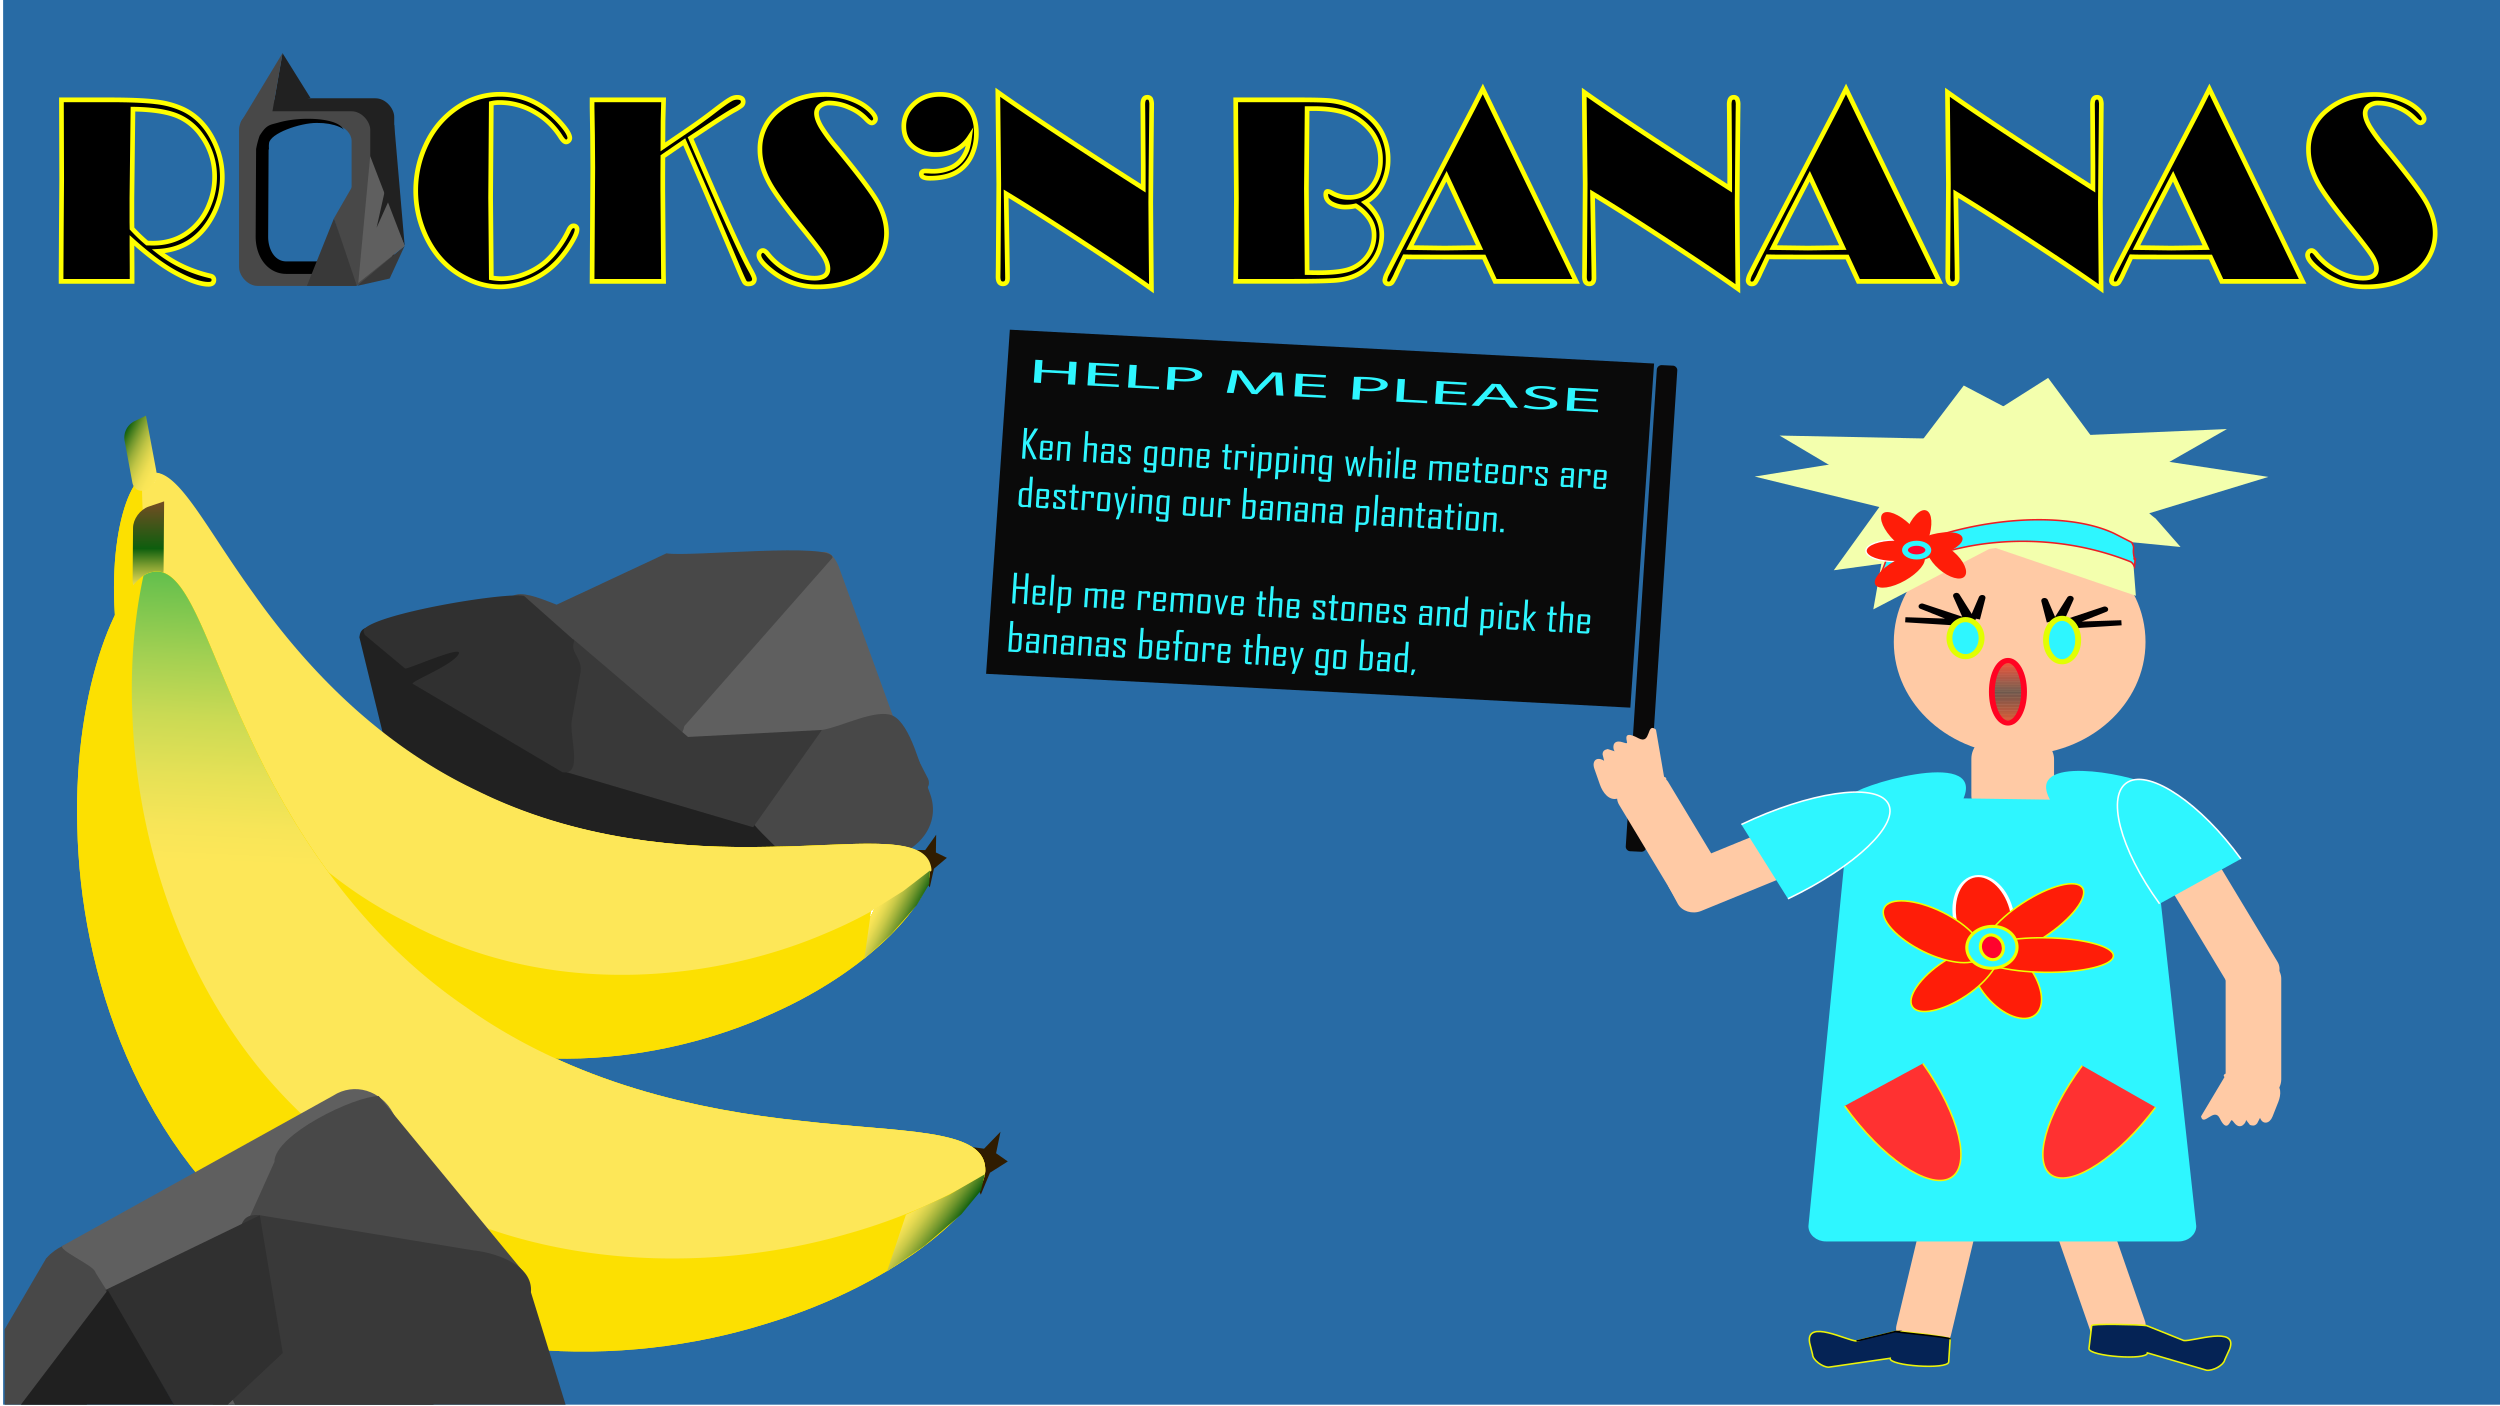 <svg xmlns="http://www.w3.org/2000/svg" xmlns:xlink="http://www.w3.org/1999/xlink" viewBox="0 0 1600 900"><defs><style>.cls-1{fill:none;}.cls-2{clip-path:url(#clip-path);}.cls-3,.cls-6{fill:#286ba5;}.cls-4{fill:#212121;}.cls-5{fill:#484848;}.cls-403,.cls-6{stroke:#000;}.cls-6{stroke-linecap:round;stroke-width:8px;}.cls-396,.cls-402,.cls-403,.cls-404,.cls-405,.cls-406,.cls-407,.cls-408,.cls-6,.cls-9{stroke-miterlimit:10;}.cls-7{fill:#393939;}.cls-8{fill:#5f5f5f;}.cls-9{stroke:#ff0;stroke-width:3px;}.cls-10{fill:#303030;}.cls-11{fill:#301c00;}.cls-12{fill:#fce001;}.cls-13{fill:#fde758;}.cls-14{fill:url(#linear-gradient);}.cls-15{fill:url(#linear-gradient-2);}.cls-16{fill:url(#linear-gradient-3);}.cls-17{fill:url(#linear-gradient-4);}.cls-18{fill:url(#linear-gradient-5);}.cls-19{clip-path:url(#clip-path-2);}.cls-20{fill:#282828;}.cls-21{fill:#202020;}.cls-22{fill:#ffcaa5;}.cls-23{clip-path:url(#clip-path-3);}.cls-24{fill:#d42300;}.cls-25{fill:#d32300;}.cls-26{fill:#d22300;}.cls-27{fill:#d12301;}.cls-28{fill:#d02301;}.cls-29{fill:#cf2301;}.cls-30{fill:#ce2301;}.cls-31{fill:#cd2301;}.cls-32{fill:#cc2301;}.cls-33{fill:#cb2302;}.cls-34{fill:#ca2302;}.cls-35{fill:#c92302;}.cls-36{fill:#c82302;}.cls-37{fill:#c72302;}.cls-38{fill:#c62303;}.cls-39{fill:#c52303;}.cls-40{fill:#c42303;}.cls-41{fill:#c32303;}.cls-42{fill:#c22303;}.cls-43{fill:#c12303;}.cls-44{fill:#c02304;}.cls-45{fill:#bf2304;}.cls-46{fill:#be2304;}.cls-47{fill:#bd2204;}.cls-48{fill:#bc2204;}.cls-49{fill:#bb2205;}.cls-50{fill:#ba2205;}.cls-51{fill:#b92205;}.cls-52{fill:#b82205;}.cls-53{fill:#b72205;}.cls-54{fill:#b62205;}.cls-55{fill:#b52206;}.cls-56{fill:#b42206;}.cls-57{fill:#b32206;}.cls-58{fill:#b22206;}.cls-59{fill:#b12206;}.cls-60{fill:#b02207;}.cls-61{fill:#af2207;}.cls-62{fill:#ae2207;}.cls-63{fill:#ad2207;}.cls-64{fill:#ac2207;}.cls-65{fill:#ab2207;}.cls-66{fill:#aa2208;}.cls-67{fill:#a92208;}.cls-68{fill:#a82208;}.cls-69{fill:#a72208;}.cls-70{fill:#a62208;}.cls-71{fill:#a52209;}.cls-72{fill:#a42209;}.cls-73{fill:#a32209;}.cls-74{fill:#a22209;}.cls-75{fill:#a12209;}.cls-76{fill:#a02209;}.cls-77{fill:#9f220a;}.cls-78{fill:#9e220a;}.cls-79{fill:#9d220a;}.cls-80{fill:#9c220a;}.cls-81{fill:#9b220a;}.cls-82{fill:#9a220b;}.cls-83{fill:#99220b;}.cls-84{fill:#98220b;}.cls-85{fill:#97220b;}.cls-86{fill:#96220b;}.cls-87{fill:#95220b;}.cls-88{fill:#94220c;}.cls-89{fill:#93220c;}.cls-90{fill:#92220c;}.cls-91{fill:#91210c;}.cls-92{fill:#90210c;}.cls-93{fill:#8f210d;}.cls-94{fill:#8e210d;}.cls-95{fill:#8d210d;}.cls-96{fill:#8c210d;}.cls-97{fill:#8b210d;}.cls-98{fill:#8a210d;}.cls-99{fill:#89210e;}.cls-100{fill:#88210e;}.cls-101{fill:#87210e;}.cls-102{fill:#86210e;}.cls-103{fill:#85210e;}.cls-104{fill:#84210f;}.cls-105{fill:#83210f;}.cls-106{fill:#82210f;}.cls-107{fill:#81210f;}.cls-108{fill:#80210f;}.cls-109{fill:#7f210f;}.cls-110{fill:#7e2110;}.cls-111{fill:#7d2110;}.cls-112{fill:#7c2110;}.cls-113{fill:#7a2110;}.cls-114{fill:#792110;}.cls-115{fill:#782111;}.cls-116{fill:#772111;}.cls-117{fill:#762111;}.cls-118{fill:#752111;}.cls-119{fill:#742111;}.cls-120{fill:#732111;}.cls-121{fill:#722112;}.cls-122{fill:#712112;}.cls-123{fill:#702112;}.cls-124{fill:#6f2112;}.cls-125{fill:#6e2112;}.cls-126{fill:#6d2113;}.cls-127{fill:#6c2113;}.cls-128{fill:#6b2113;}.cls-129{fill:#6a2113;}.cls-130{fill:#692113;}.cls-131{fill:#682113;}.cls-132{fill:#672114;}.cls-133{fill:#662114;}.cls-134{fill:#652114;}.cls-135{fill:#642014;}.cls-136{fill:#632014;}.cls-137{fill:#622015;}.cls-138{fill:#612015;}.cls-139{fill:#602015;}.cls-140{fill:#5f2015;}.cls-141{fill:#5e2015;}.cls-142{fill:#5d2015;}.cls-143{fill:#5c2016;}.cls-144{fill:#5b2016;}.cls-145{fill:#5a2016;}.cls-146{fill:#592016;}.cls-147{fill:#582016;}.cls-148{fill:#572017;}.cls-149{fill:#562017;}.cls-150{fill:#552017;}.cls-151{fill:#542017;}.cls-152{fill:#532017;}.cls-153{fill:#522017;}.cls-154{fill:#512018;}.cls-155{fill:#502018;}.cls-156{fill:#4f2018;}.cls-157{fill:#4e2018;}.cls-158{fill:#4d2018;}.cls-159{fill:#4c2019;}.cls-160{fill:#4b2019;}.cls-161{fill:#4a2019;}.cls-162{fill:#492019;}.cls-163{fill:#482019;}.cls-164{fill:#472019;}.cls-165{fill:#46201a;}.cls-166{fill:#45201a;}.cls-167{fill:#44201a;}.cls-168{fill:#43201a;}.cls-169{fill:#42201a;}.cls-170{fill:#41201b;}.cls-171{fill:#40201b;}.cls-172{fill:#3f201b;}.cls-173{fill:#3e201b;}.cls-174{fill:#3d201b;}.cls-175{fill:#3c201b;}.cls-176{fill:#3b201c;}.cls-177{fill:#3a201c;}.cls-178{fill:#39201c;}.cls-179{fill:#381f1c;}.cls-180{fill:#371f1c;}.cls-181{fill:#361f1d;}.cls-182{fill:#351f1d;}.cls-183{fill:#341f1d;}.cls-184{fill:#331f1d;}.cls-185{fill:#321f1d;}.cls-186{fill:#311f1d;}.cls-187{fill:#301f1e;}.cls-188{fill:#2f1f1e;}.cls-189{fill:#2e1f1e;}.cls-190{fill:#2d1f1e;}.cls-191{fill:#2c1f1e;}.cls-192{fill:#2b1f1f;}.cls-193{fill:#2a1f1f;}.cls-194{fill:#291f1f;}.cls-195{fill:#281f1f;}.cls-196{fill:#271f1f;}.cls-197{fill:#261f1f;}.cls-198{fill:#251f20;}.cls-199{fill:#241f20;}.cls-200{fill:#231f20;}.cls-201{fill:#261f20;}.cls-202{fill:#2c1e1f;}.cls-203{fill:#2d1e1e;}.cls-204{fill:#2e1e1e;}.cls-205{fill:#2f1e1e;}.cls-206{fill:#301e1e;}.cls-207{fill:#311e1e;}.cls-208{fill:#321e1e;}.cls-209{fill:#331e1d;}.cls-210{fill:#341e1d;}.cls-211{fill:#351e1d;}.cls-212{fill:#361e1d;}.cls-213{fill:#371e1d;}.cls-214{fill:#381e1d;}.cls-215{fill:#391e1c;}.cls-216{fill:#3a1e1c;}.cls-217{fill:#3b1e1c;}.cls-218{fill:#3c1d1c;}.cls-219{fill:#3d1d1c;}.cls-220{fill:#3e1d1c;}.cls-221{fill:#3f1d1b;}.cls-222{fill:#401d1b;}.cls-223{fill:#411d1b;}.cls-224{fill:#421d1b;}.cls-225{fill:#431d1b;}.cls-226{fill:#441d1b;}.cls-227{fill:#451d1a;}.cls-228{fill:#461d1a;}.cls-229{fill:#471d1a;}.cls-230{fill:#481d1a;}.cls-231{fill:#491d1a;}.cls-232{fill:#4a1d1a;}.cls-233{fill:#4b1d1a;}.cls-234{fill:#4c1d19;}.cls-235{fill:#4d1c19;}.cls-236{fill:#4e1c19;}.cls-237{fill:#4f1c19;}.cls-238{fill:#501c19;}.cls-239{fill:#511c19;}.cls-240{fill:#521c18;}.cls-241{fill:#531c18;}.cls-242{fill:#541c18;}.cls-243{fill:#551c18;}.cls-244{fill:#561c18;}.cls-245{fill:#571c18;}.cls-246{fill:#581c17;}.cls-247{fill:#591c17;}.cls-248{fill:#5a1c17;}.cls-249{fill:#5b1c17;}.cls-250{fill:#5c1c17;}.cls-251{fill:#5d1b17;}.cls-252{fill:#5e1b16;}.cls-253{fill:#5f1b16;}.cls-254{fill:#601b16;}.cls-255{fill:#611b16;}.cls-256{fill:#621b16;}.cls-257{fill:#631b16;}.cls-258{fill:#641b15;}.cls-259{fill:#651b15;}.cls-260{fill:#661b15;}.cls-261{fill:#671b15;}.cls-262{fill:#681b15;}.cls-263{fill:#691b15;}.cls-264{fill:#6a1b14;}.cls-265{fill:#6b1b14;}.cls-266{fill:#6c1b14;}.cls-267{fill:#6d1a14;}.cls-268{fill:#6e1a14;}.cls-269{fill:#6f1a14;}.cls-270{fill:#701a13;}.cls-271{fill:#711a13;}.cls-272{fill:#721a13;}.cls-273{fill:#731a13;}.cls-274{fill:#741a13;}.cls-275{fill:#751a13;}.cls-276{fill:#761a13;}.cls-277{fill:#771a12;}.cls-278{fill:#781a12;}.cls-279{fill:#791a12;}.cls-280{fill:#7a1a12;}.cls-281{fill:#7b1a12;}.cls-282{fill:#7c1a12;}.cls-283{fill:#7d1a11;}.cls-284{fill:#7e1911;}.cls-285{fill:#7f1911;}.cls-286{fill:#801911;}.cls-287{fill:#811911;}.cls-288{fill:#821911;}.cls-289{fill:#831910;}.cls-290{fill:#841910;}.cls-291{fill:#851910;}.cls-292{fill:#871910;}.cls-293{fill:#881910;}.cls-294{fill:#891910;}.cls-295{fill:#8a190f;}.cls-296{fill:#8b190f;}.cls-297{fill:#8c190f;}.cls-298{fill:#8d190f;}.cls-299{fill:#8e190f;}.cls-300{fill:#8f180f;}.cls-301{fill:#90180e;}.cls-302{fill:#91180e;}.cls-303{fill:#92180e;}.cls-304{fill:#93180e;}.cls-305{fill:#94180e;}.cls-306{fill:#95180e;}.cls-307{fill:#96180d;}.cls-308{fill:#97180d;}.cls-309{fill:#98180d;}.cls-310{fill:#99180d;}.cls-311{fill:#9a180d;}.cls-312{fill:#9b180d;}.cls-313{fill:#9c180d;}.cls-314{fill:#9d180c;}.cls-315{fill:#9e180c;}.cls-316{fill:#9f180c;}.cls-317{fill:#a0170c;}.cls-318{fill:#a1170c;}.cls-319{fill:#a2170c;}.cls-320{fill:#a3170b;}.cls-321{fill:#a4170b;}.cls-322{fill:#a5170b;}.cls-323{fill:#a6170b;}.cls-324{fill:#a7170b;}.cls-325{fill:#a8170b;}.cls-326{fill:#a9170a;}.cls-327{fill:#aa170a;}.cls-328{fill:#ab170a;}.cls-329{fill:#ac170a;}.cls-330{fill:#ad170a;}.cls-331{fill:#ae170a;}.cls-332{fill:#af1709;}.cls-333{fill:#b01609;}.cls-334{fill:#b11609;}.cls-335{fill:#b21609;}.cls-336{fill:#b31609;}.cls-337{fill:#b41609;}.cls-338{fill:#b51608;}.cls-339{fill:#b61608;}.cls-340{fill:#b71608;}.cls-341{fill:#b81608;}.cls-342{fill:#b91608;}.cls-343{fill:#ba1608;}.cls-344{fill:#bb1607;}.cls-345{fill:#bc1607;}.cls-346{fill:#bd1607;}.cls-347{fill:#be1607;}.cls-348{fill:#bf1607;}.cls-349{fill:#c01507;}.cls-350{fill:#c11506;}.cls-351{fill:#c21506;}.cls-352{fill:#c31506;}.cls-353{fill:#c41506;}.cls-354{fill:#c51506;}.cls-355{fill:#c61506;}.cls-356{fill:#c71506;}.cls-357{fill:#c81505;}.cls-358{fill:#c91505;}.cls-359{fill:#ca1505;}.cls-360{fill:#cb1505;}.cls-361{fill:#cc1505;}.cls-362{fill:#cd1505;}.cls-363{fill:#ce1504;}.cls-364{fill:#cf1504;}.cls-365{fill:#d01504;}.cls-366{fill:#d11404;}.cls-367{fill:#d21404;}.cls-368{fill:#d31404;}.cls-369{fill:#d41403;}.cls-370{fill:#d51403;}.cls-371{fill:#d61403;}.cls-372{fill:#d71403;}.cls-373{fill:#d81403;}.cls-374{fill:#d91403;}.cls-375{fill:#da1402;}.cls-376{fill:#db1402;}.cls-377{fill:#dc1402;}.cls-378{fill:#dd1402;}.cls-379{fill:#de1402;}.cls-380{fill:#df1402;}.cls-381{fill:#e01401;}.cls-382{fill:#e11301;}.cls-383{fill:#e21301;}.cls-384{fill:#e31301;}.cls-385{fill:#e41301;}.cls-386{fill:#e51301;}.cls-387{fill:#e61300;}.cls-388{fill:#e71300;}.cls-389{fill:#e81300;}.cls-390{fill:#e91300;}.cls-391{fill:#ff0322;}.cls-392{fill:#020001;}.cls-393,.cls-396,.cls-404,.cls-408{fill:#2ef6ff;}.cls-394{fill:#e1ff02;}.cls-395{fill:#f3ffad;}.cls-396{stroke:#ed1c24;}.cls-397,.cls-406{fill:#ff1d08;}.cls-398{fill:#fff;}.cls-399,.cls-407{fill:#ff032d;}.cls-400{fill:#0a0909;}.cls-401{fill:#0a0a0a;}.cls-402,.cls-403{fill:#052355;}.cls-402{stroke:#eef408;}.cls-404{stroke:#fff;}.cls-405{fill:#ff3131;stroke:#f4f408;}.cls-406,.cls-407,.cls-408{stroke:#efff00;}.cls-407,.cls-408{stroke-width:2px;}</style><clipPath id="clip-path"><rect class="cls-1" x="2" y="-1" width="1600" height="900"/></clipPath><linearGradient id="linear-gradient" x1="-427.9" y1="-405.55" x2="-396.73" y2="-405.55" gradientTransform="translate(276.97 837.28) rotate(26.69)" gradientUnits="userSpaceOnUse"><stop offset="0" stop-color="#0e5e0e"/><stop offset="0.11" stop-color="#3f7a1d"/><stop offset="0.23" stop-color="#71972d"/><stop offset="0.35" stop-color="#9caf3a"/><stop offset="0.48" stop-color="#bfc445"/><stop offset="0.61" stop-color="#dad34d"/><stop offset="0.73" stop-color="#eede53"/><stop offset="0.86" stop-color="#f9e557"/><stop offset="1" stop-color="#fde758"/><stop offset="1" stop-color="#fff"/></linearGradient><linearGradient id="linear-gradient-2" x1="133.53" y1="-277.75" x2="158.92" y2="-277.75" gradientTransform="matrix(0.9, 0.45, -0.48, 0.95, 307.48, 782.38)" gradientUnits="userSpaceOnUse"><stop offset="0" stop-color="#fff"/><stop offset="0" stop-color="#fde758"/><stop offset="0.1" stop-color="#f7e356"/><stop offset="0.23" stop-color="#e5d951"/><stop offset="0.38" stop-color="#c9c948"/><stop offset="0.54" stop-color="#a1b23b"/><stop offset="0.72" stop-color="#6e952c"/><stop offset="0.91" stop-color="#307219"/><stop offset="1" stop-color="#0e5e0e"/></linearGradient><linearGradient id="linear-gradient-3" x1="-340.65" y1="-98" x2="-374.77" y2="-145" gradientTransform="translate(313.03 658.39) rotate(35.98)" gradientUnits="userSpaceOnUse"><stop offset="0.02" stop-color="#fde758"/><stop offset="0.07" stop-color="#edde53"/><stop offset="0.16" stop-color="#c2c546"/><stop offset="0.29" stop-color="#7e9e31"/><stop offset="0.45" stop-color="#206914"/><stop offset="0.48" stop-color="#0e5e0e"/><stop offset="0.89" stop-color="#5f501f"/><stop offset="1" stop-color="#754c24"/><stop offset="1" stop-color="#fde758"/></linearGradient><linearGradient id="linear-gradient-4" x1="369.25" y1="335.29" x2="354.51" y2="655.04" gradientUnits="userSpaceOnUse"><stop offset="0.04" stop-color="#39b54a"/><stop offset="0.17" stop-color="#71c34e"/><stop offset="0.3" stop-color="#a2d052"/><stop offset="0.42" stop-color="#cada54"/><stop offset="0.54" stop-color="#e6e156"/><stop offset="0.64" stop-color="#f7e558"/><stop offset="0.71" stop-color="#fde758"/><stop offset="1" stop-color="#fde758"/></linearGradient><linearGradient id="linear-gradient-5" x1="282.13" y1="-4.6" x2="311.83" y2="-4.6" gradientTransform="matrix(0.81, 0.59, -0.63, 0.86, 352, 609.14)" xlink:href="#linear-gradient-2"/><clipPath id="clip-path-2"><rect class="cls-1" x="3" y="-1" width="1600" height="900"/></clipPath><clipPath id="clip-path-3"><ellipse class="cls-1" cx="1285.09" cy="442.72" rx="10.3" ry="20.02"/></clipPath></defs><title>Blue and bananas</title><g id="Layer_5" data-name="Layer 5"><g class="cls-2"><rect class="cls-3" y="-3" width="1604" height="913"/></g></g><g id="Tittle"><polyline class="cls-4" points="252.32 79.93 225.63 81.72 259 157.31"/><rect class="cls-4" x="168.34" y="62.91" width="83.97" height="111.78" rx="12"/><rect class="cls-5" x="153" y="71.22" width="83.97" height="111.78" rx="12"/><polyline class="cls-4" points="198.71 62.69 180.81 34 174.35 70.99"/><polyline class="cls-5" points="180.81 34 153.9 78.5 173.28 77.43"/><rect class="cls-3" x="168.51" y="80.7" width="56.52" height="87.51" rx="9.42"/><path class="cls-6" d="M211.12,171.3H183.3c-9.87,0-15.68-9.39-15.68-19.8l.28-55.72a54.34,54.34,0,0,1,1.88-7.17c3.59-5.46,3.91-4.72,9.42-6.29,13.64-3.91,33.25-2.58,37,2.15"/><polyline class="cls-5" points="250.93 155.17 226.53 182.26 250.93 174.47"/><polyline class="cls-7" points="249.39 178.26 259 157.31 228.42 183"/><polyline class="cls-8" points="259 157.31 236.93 99.94 229.29 181.1"/><polyline class="cls-5" points="234.78 103.16 213.78 139.62 226.53 182.26"/><polyline class="cls-7" points="228.42 183 213.78 139.62 196.4 183"/><polyline class="cls-4" points="254.16 116.56 248.55 112 241.01 145.77"/><path class="cls-3" d="M223.6,87.43c.81,3.56-6.82,11.82-18.18,11.63s-35.3,10.27-33.24-7.39c.73-6.34,19.71-13,30.53-13C214.07,78.54,222.47,82.45,223.6,87.43Z"/><path class="cls-9" d="M101.26,160.84a84,84,0,0,0,15.48,9.57,87.31,87.31,0,0,0,17.84,6.18q2.31.51,2.31,2.55c0,1.88-1.14,2.81-3.43,2.81q-7.82,0-22-7.83-11.77-6.56-27-20.26v3.49l.08,14.47v8.26H39.09v-3.83l.15-27.75.23-33.19-.15-51.42h30q20.14,0,30.43,1.28a56.22,56.22,0,0,1,17.54,4.77q11.78,5.61,18.65,18.47a52.46,52.46,0,0,1-.74,51.32Q123.78,159.58,101.26,160.84Zm-7.08-5.27,3.57.08q15.36,0,26-9.79A40.08,40.08,0,0,0,134,130.54a46.24,46.24,0,0,0,3.35-17.19,44.28,44.28,0,0,0-8.5-26.64,35.13,35.13,0,0,0-16.25-12.86q-9.77-3.73-27.51-4l-.67,57v15.41l.07,4A101,101,0,0,0,94.18,155.57Z"/><path class="cls-9" d="M314.43,66.19,314,126.54l.45,51.24a43.37,43.37,0,0,0,6.41.6,41.23,41.23,0,0,0,15-3,45.82,45.82,0,0,0,13.57-8.09,54.89,54.89,0,0,0,7.86-8.85,64.93,64.93,0,0,0,6.53-10.81q1.41-3.06,3-3.06A2.14,2.14,0,0,1,369.3,147q0,2.55-3.69,8.64a72.15,72.15,0,0,1-8.1,10.94A50.84,50.84,0,0,1,335,181.1a49.15,49.15,0,0,1-14.94,2.47,47.58,47.58,0,0,1-21-5.11q-16.87-8.09-25.69-25.62a69,69,0,0,1,.3-62.39,56.83,56.83,0,0,1,23-24.09,47.67,47.67,0,0,1,23.36-6q21.51,0,37.18,16.6,7.47,7.92,7.47,11.41a2.38,2.38,0,0,1-.75,1.7,2.24,2.24,0,0,1-1.64.77q-1.49,0-3.57-3.32a47,47,0,0,0-16.93-16,44.65,44.65,0,0,0-22.21-5.91A22.5,22.5,0,0,0,314.43,66.19Z"/><path class="cls-9" d="M442,88.37l11.13,25.7q9.63,22.13,16.8,37.62t10.68,21.61q2.16,3.91,2.22,5.18,0,3.22-3.88,3.22a2.74,2.74,0,0,1-2.5-1.24q-.78-1.23-3.92-8.64l-4.63-11-7.32-17.28-6.79-16-5-11.67L437.91,90.78l-13.66,9.37-.07,12.6v8.43l.43,54.64.09,4.26H378.93l.45-72.69-.15-20.68-.3-18.13V63.89H424.7l-.36,13.61L424.25,94,437,85.33q10.83-7.31,19.26-13.8t10.91-7.81a8.74,8.74,0,0,1,4.48-1.44c2.63,0,4,.93,4,2.81a3.14,3.14,0,0,1-1.09,2.42,31.57,31.57,0,0,1-5,3.13q-4.71,2.55-20.82,13.3Z"/><path class="cls-9" d="M488.31,160.33c.89,0,1.94.77,3.13,2.3a42.5,42.5,0,0,0,13.7,11.19,34.51,34.51,0,0,0,16,4.22q8.73,0,8.73-6,0-3.83-3.06-8.64t-14.63-19q-14.57-18-19.41-26.64-6.44-11.49-6.42-21.88a31.54,31.54,0,0,1,12.24-25.62q12-9.78,29.64-9.79a46,46,0,0,1,22.62,5.71,29.76,29.76,0,0,1,6.68,5.1q2.81,2.9,2.8,4.86a2.48,2.48,0,0,1-.78,1.74,2.28,2.28,0,0,1-1.61.81c-.84,0-2.09-.88-3.73-2.64a31.19,31.19,0,0,0-10.6-7.19A31.69,31.69,0,0,0,531,65.94a9.59,9.59,0,0,0-6.08,1.83,5.71,5.71,0,0,0-2.36,4.72q0,3.49,2.91,8.52a105.24,105.24,0,0,0,9.85,13.36q22,26.64,26.89,35.92,5.14,9.78,5.15,18.89a30.74,30.74,0,0,1-3.66,14.64,31.19,31.19,0,0,1-10.15,11.32q-12.4,8.43-30.24,8.43a45.75,45.75,0,0,1-28.89-9.7q-8.73-6.81-8.74-10.64a3,3,0,0,1,.79-2A2.36,2.36,0,0,1,488.31,160.33Z"/><path class="cls-9" d="M620.53,87.9a24,24,0,0,1-9.08,8.21,27.21,27.21,0,0,1-12.58,2.77,22.54,22.54,0,0,1-13.43-4.09q-6.95-4.85-7-13.87A18.29,18.29,0,0,1,583,68.58q7-8.17,18.59-8.18,10.53,0,17,6.81,6.27,6.65,6.28,18a33.52,33.52,0,0,1-2.69,13.45,24,24,0,0,1-7.54,9.88q-7.1,5.53-19.49,5.53-5.52,0-5.52-2.64,0-2,2.76-2l2.39.08a12.41,12.41,0,0,0,1.49.09,28.86,28.86,0,0,0,13.07-2.64Q616,103.57,619,95.47A55.62,55.62,0,0,0,620.53,87.9Z"/><path class="cls-9" d="M731.69,120.47V106.24l-.15-22.58-.07-10.31-.08-6.47q0-4.6,2.76-4.6a2.42,2.42,0,0,1,2.28,1.06,8.82,8.82,0,0,1,.63,4v1.2c0,1.19-.07,3.15-.07,5.87l-.3,28.68-.22,26.3.19,27.67.26,27.75q-15.39-11-45-30.36t-48-30.45l.08,4.18.74,43.94.08,5.88q0,3.66-3,3.66c-2,0-3.06-1.51-3.06-4.51l.08-6,.07-9.62.3-43.67-.6-58.81Q668.86,80.51,731.69,120.47Z"/><path class="cls-9" d="M873.69,129.52a30.38,30.38,0,0,1,8,9.66,24.58,24.58,0,0,1,2.65,11.28,28.15,28.15,0,0,1-6.64,18q-8.15,10.22-24.49,11.07-9,.51-25.38.51h-37l.08-4,.15-16.51.22-32.52L791,91.64l-.15-27.75h40q15,0,20.64.56a48.75,48.75,0,0,1,11.61,2.68A41.44,41.44,0,0,1,875,73.85a35.14,35.14,0,0,1,8.59,9.71A36.24,36.24,0,0,1,888.4,102a34.58,34.58,0,0,1-4,16.59A25.16,25.16,0,0,1,873.69,129.52Zm-6.05,2.21a25.87,25.87,0,0,1-6,.77,18.13,18.13,0,0,1-9.52-2.21c-2.42-1.48-3.62-3.41-3.62-5.79,0-1.31.4-2,1.19-2a5.69,5.69,0,0,1,2.47.85,21.91,21.91,0,0,0,11.19,3q11,0,16.58-9.87a27.92,27.92,0,0,0,3.58-14.22,29.14,29.14,0,0,0-8.28-20.85,34.28,34.28,0,0,0-14.08-9.11q-8.17-2.8-20.49-2.81h-4.11l-.45,51.07.45,53.88,6.72.09q11.13,0,17.32-1.41a24.23,24.23,0,0,0,10.31-4.81,22.57,22.57,0,0,0,8.51-18,18.62,18.62,0,0,0-3-10.17A28,28,0,0,0,867.64,131.73Z"/><path class="cls-9" d="M949,56.91l59.69,123.17H956.9l-7.22-15.58h-25l-22-.08-3.72-.09L894,174.73a40.15,40.15,0,0,1-3,5.83,2.59,2.59,0,0,1-2.14,1.14,2.26,2.26,0,0,1-2.55-2.56,12.19,12.19,0,0,1,1.45-4.12q1.46-3,10.2-19.88l45.19-86.73Zm-23.23,55.92-13,25-10.43,20.61,22.26.34,22.34-.34Z"/><path class="cls-9" d="M1107,120.47V106.24l-.15-22.58-.07-10.31-.08-6.47q0-4.6,2.77-4.6a2.41,2.41,0,0,1,2.27,1.06,8.65,8.65,0,0,1,.64,4v1.2c0,1.19-.08,3.15-.08,5.87l-.3,28.68-.22,26.3.19,27.67.26,27.75q-15.39-11-45-30.36t-48-30.45l.07,4.18.75,43.94.07,5.88q0,3.66-3,3.66c-2,0-3.06-1.51-3.06-4.51l.08-6,.07-9.62.3-43.67-.6-58.81Q1044.16,80.51,1107,120.47Z"/><path class="cls-9" d="M1181.46,56.91l59.69,123.17h-51.77l-7.21-15.58h-25l-22-.08-3.72-.09-4.92,10.4a41.61,41.61,0,0,1-3,5.83,2.61,2.61,0,0,1-2.15,1.14,2.26,2.26,0,0,1-2.55-2.56,12.43,12.43,0,0,1,1.45-4.12q1.46-3,10.2-19.88l45.2-86.73Zm-23.22,55.92-13,25-10.44,20.61,22.27.34,22.34-.34Z"/><path class="cls-9" d="M1339.48,120.47V106.24l-.15-22.58-.08-10.31-.07-6.47q0-4.6,2.76-4.6a2.44,2.44,0,0,1,2.28,1.06,8.82,8.82,0,0,1,.63,4v1.2c0,1.19-.07,3.15-.07,5.87l-.3,28.68-.23,26.3.2,27.67.25,27.75q-15.37-11-45-30.36t-48-30.45l.07,4.18.75,43.94.07,5.88q0,3.66-3,3.66c-2,0-3.06-1.51-3.06-4.51l.07-6,.08-9.62.3-43.67-.6-58.81Q1276.63,80.51,1339.48,120.47Z"/><path class="cls-9" d="M1414,56.91l59.68,123.17h-51.77l-7.21-15.58h-25l-22-.08-3.72-.09-4.92,10.4a40.5,40.5,0,0,1-3,5.83,2.6,2.6,0,0,1-2.14,1.14,2.26,2.26,0,0,1-2.56-2.56,12.29,12.29,0,0,1,1.46-4.12q1.45-3,10.19-19.88l45.2-86.73Zm-23.23,55.92-13,25-10.44,20.61,22.27.34,22.34-.34Z"/><path class="cls-9" d="M1479.38,160.33c.9,0,1.95.77,3.14,2.3a42.5,42.5,0,0,0,13.7,11.19,34.5,34.5,0,0,0,16,4.22q8.74,0,8.74-6,0-3.83-3.06-8.64t-14.63-19q-14.57-18-19.42-26.64-6.42-11.49-6.42-21.88a31.52,31.52,0,0,1,12.25-25.62q12-9.78,29.64-9.79A46,46,0,0,1,1542,66.11a30,30,0,0,1,6.68,5.1q2.8,2.9,2.8,4.86a2.45,2.45,0,0,1-.79,1.74,2.24,2.24,0,0,1-1.6.81q-1.27,0-3.73-2.64a31.29,31.29,0,0,0-10.6-7.19,31.69,31.69,0,0,0-12.62-2.85,9.64,9.64,0,0,0-6.09,1.83,5.73,5.73,0,0,0-2.35,4.72q0,3.49,2.91,8.52a105.24,105.24,0,0,0,9.85,13.36q22,26.64,26.88,35.92,5.16,9.78,5.16,18.89a30.74,30.74,0,0,1-3.66,14.64,31.21,31.21,0,0,1-10.16,11.32q-12.39,8.43-30.23,8.43a45.75,45.75,0,0,1-28.89-9.7q-8.74-6.81-8.74-10.64a3,3,0,0,1,.78-2A2.39,2.39,0,0,1,1479.38,160.33Z"/></g><g id="Bananas"><path class="cls-8" d="M571.41,458.05c-6,9.47-16.5,75.76-30,70L450.06,488.9c-13.51-5.79-19.67-18.28-13.69-27.75l73.21-91.66c6-9.47,18.55-27,27.08-7.23"/><path class="cls-5" d="M588.09,507.85l-99.65,23.34c-5.28,1.23-11.35-1.18-13.5-5.37l-16.82-32.74c-2.15-4.19.4-8.63,5.67-9.86l99.66-23.34c5.27-1.23,11.34,1.19,13.5,5.38L593.76,498C595.91,502.18,593.36,506.62,588.09,507.85Z"/><path class="cls-5" d="M409.71,478.87l-77.12-14c-13.67-2.49-23.32-12.94-21.45-23.23l21.66-32.43c-20.15-40.65,7-28.58,23.45-22.21l70.28-32.88c13.67,2.49,108.11-7.4,106.24,2.88L438,464.68C436.1,475,423.38,481.35,409.71,478.87Z"/><path class="cls-5" d="M562.55,550.56l-47,6.72c-25.29,3.62-52-9.67-59.26-29.54l-1.55-4.22c-7.3-19.86,7.41-39.07,32.69-42.69l38.61-13.67c12-1.73,34.9-14,45.33-9.11,11.46,5.31,18.46,35.2,22.29,45.6l1.55,4.22C602.55,527.73,587.84,546.94,562.55,550.56Z"/><path class="cls-4" d="M504.83,557.33,320.81,524c-13.86-1.85-55.33-25.63-73-43.2L230,407.85c1.13-11.63,14.47-3.93,28.32-2.08L373.5,432.26c13.85,1.85,41.89,26.78,40.76,38.41l65.07,52.46C485,533.83,518.69,559.18,504.83,557.33Z"/><polygon class="cls-7" points="482 529.44 361.1 493.77 366.81 408.98 440.34 471.65 526.08 467.15 482 529.44"/><path class="cls-10" d="M360.19,494.24a1.8,1.8,0,0,1-.56-.21l-95.05-56.16c-4.66-.84,24.89-11.57,29-19.38,3.33-6.32-34.76,11-34.44,9.26l-25.39-21.19c-.65-.54-1.39-3.12-.85-3.77,8.5-10.21,87.6-23.49,102-21.52a1.53,1.53,0,0,1,.8.38l31.19,27.65a1.53,1.53,0,0,1,.44,1.69c-2.61,6.87,5.89,10.12,4.09,20L366,460.72C364.12,470.93,373.42,496.29,360.19,494.24Z"/><polygon class="cls-11" points="595.06 567.91 590.12 560.88 581.46 564.82 586.7 553.49 583.98 544 592.16 544.03 599.15 534.22 598.97 545.58 606 549 597.71 555.99 595.06 567.91"/><path class="cls-12" d="M594.68,553.78C600,570.5,563.43,618.1,493.44,649c-68.4,31-170.26,45.36-258.88-2.15-90.47-44-138.45-134.58-154.3-207.56-16.78-74.23-1.42-130.88,13.41-136,17.51-7.14,35.15,31.77,67.36,76.19,31.77,45.05,78.1,95.63,143.06,126.38,64.43,31.94,132.83,37.42,188.2,36.08C547.38,541.24,589.43,533.7,594.68,553.78Z"/><path class="cls-12" d="M594.68,553.78C600,570.5,563.43,618.1,493.44,649c-68.4,31-170.26,45.36-258.88-2.15-90.47-44-138.45-134.58-154.3-207.56-16.78-74.23-1.42-130.88,13.41-136,17.51-7.14,35.15,31.77,67.36,76.19,31.77,45.05,78.1,95.63,143.06,126.38,64.43,31.94,132.83,37.42,188.2,36.08C547.38,541.24,589.43,533.7,594.68,553.78Z"/><path class="cls-13" d="M261.86,590.93c92.15,49.28,197,36.42,267,6.23,27.82-11.67,50.39-25.94,67.28-40a11.65,11.65,0,0,0-.49-3.34c-5.25-20.08-47.3-12.54-102.39-11.82-55.37,1.34-123.77-4.14-188.2-36.08C240.13,475.13,193.8,424.55,162,379.5c-32.21-44.42-49.85-83.33-67.36-76.19A10.77,10.77,0,0,0,91,305.68c-.58,21,1.69,46.07,8.47,73.63C116.93,453.12,167.86,545.15,261.86,590.93Z"/><path class="cls-14" d="M93.9,313.32h0c-4.22,2.05-8.35,0-9.21-4.6l-5-27a11.74,11.74,0,0,1,6.09-12L93.4,266l6.6,35.26A11.73,11.73,0,0,1,93.9,313.32Z"/><polygon class="cls-15" points="553.18 613.59 557.48 583.15 578.15 570.21 595.17 557.13 594.72 565.78 586.73 579.27 570.27 597.99 553.18 613.59"/><path class="cls-16" d="M94.69,378.43h0c-5.46,1.84-9.86-1.29-9.81-7l.26-33.51c0-5.72,4.52-11.85,10-13.7l9.9-3.34-.35,43.86C104.62,370.45,100.16,376.58,94.69,378.43Z"/><polygon class="cls-11" points="627.72 764.62 623.5 755.31 612.36 758.78 621.17 745.81 620.15 733.87 629.81 735.16 640.33 724.31 637.49 738.08 645 743.32 633.59 750.53 627.72 764.62"/><path class="cls-12" d="M630.53,747.38c2.36,21.14-51.76,73.37-141.55,100.21-87.93,27.2-211.54,29-305.21-42.31C87.09,737.93,51.34,620.53,49.48,529.42,46.81,436.64,78,370.16,96.72,366.22c22.34-6,34.18,44,61.95,102.91,27.12,59.62,70.15,128.18,139.76,175.5,68.71,48.69,148.22,65.83,213.92,72.7C577.56,724.9,629,722.18,630.53,747.38Z"/><path class="cls-12" d="M630.53,747.38c2.36,21.14-51.76,73.37-141.55,100.21-87.93,27.2-211.54,29-305.21-42.31C87.09,737.93,51.34,620.53,49.48,529.42,46.81,436.64,78,370.16,96.72,366.22c22.34-6,34.18,44,61.95,102.91,27.12,59.62,70.15,128.18,139.76,175.5,68.71,48.69,148.22,65.83,213.92,72.7C577.56,724.9,629,722.18,630.53,747.38Z"/><path class="cls-17" d="M227.74,741.35c97.43,74,224.2,74.46,313.9,48.51,35.54-9.91,65.5-23.79,88.69-38.33a14.44,14.44,0,0,0,.2-4.15c-1.56-25.2-53-22.48-118.18-30-65.7-6.87-145.21-24-213.92-72.7-69.61-47.32-112.64-115.88-139.76-175.5-27.77-58.92-39.61-108.9-61.95-102.91a14,14,0,0,0-4.92,2.31c-5.53,25.41-8.65,56.25-7,90.78C88.42,551.68,127.3,671.32,227.74,741.35Z"/><polygon class="cls-18" points="567.7 813.7 579.81 777.38 607.22 764.83 630.33 751.53 627.8 761.97 615.26 777.15 591.5 797.37 567.7 813.7"/></g><g id="Rocks"><g class="cls-19"><polyline class="cls-20" points="162.28 853.98 123.75 920.2 353.22 928.24"/><path class="cls-5" d="M38.72,917.63l45.58-51c12.9-14.45,12.9-38.1,0-52.56l-7.82-8.75c-12.91-14.46-34-14.46-46.93,0L-5.9,865.94c-12.91,14.45-23,28.48-10.12,42.94l7.82,8.75C4.71,932.09,25.82,932.09,38.72,917.63Z"/><path class="cls-8" d="M123.75,918.71l161.53-77.66c13.45-8.71,18.11-28.16,10.34-43.23l-43.83-85c-7.77-15.07-25.14-20.29-38.59-11.58l-173.07,96c-3.85,2.26,18.63,12.14,20.71,16.41,3.2,6.6-10.42-18.41-4-6l50.72,80.73C115.32,903.44,110.29,927.41,123.75,918.71Z"/><path class="cls-5" d="M242.37,701.49c-15.54,0-66.74,24.7-66.74,42.11l-17.36,38.62c0,17.4,30.07,62.79,45.61,62.79H306.21c15.54,0,28.26-14.24,28.26-31.65"/><path class="cls-7" d="M171.87,914.05l160.37,16.81c15.47,1.62,29.31-11.23,30.76-28.56l-23.19-75.23c1.44-17.33-21.91-25.29-37.38-26.91L166.28,777.73c-15.47-1.62-12.4,12.09-13.85,29.42l-6.05,72.44C144.93,896.92,156.4,912.42,171.87,914.05Z"/><polygon class="cls-10" points="123.57 919.76 180.97 865.94 166.28 777.73 67.51 825.57 123.57 919.76"/><polyline class="cls-21" points="69 825.67 -4.47 922.46 125 922.46"/><rect class="cls-1" x="4" y="-1" width="1600" height="900"/><rect class="cls-1" x="2" y="-2" width="1600" height="900"/></g></g><g id="Tilde"><ellipse class="cls-22" cx="1292.58" cy="410.85" rx="80.55" ry="72.32"/><g class="cls-23"><rect class="cls-24" x="1274.78" y="462.63" width="20.61" height="0.11"/><rect class="cls-25" x="1274.78" y="462.52" width="20.61" height="0.11"/><rect class="cls-26" x="1274.78" y="462.4" width="20.61" height="0.11"/><rect class="cls-27" x="1274.78" y="462.29" width="20.61" height="0.11"/><rect class="cls-28" x="1274.78" y="462.18" width="20.61" height="0.11"/><rect class="cls-29" x="1274.78" y="462.06" width="20.61" height="0.11"/><rect class="cls-30" x="1274.78" y="461.95" width="20.61" height="0.11"/><rect class="cls-31" x="1274.78" y="461.83" width="20.61" height="0.11"/><rect class="cls-32" x="1274.78" y="461.72" width="20.61" height="0.11"/><rect class="cls-33" x="1274.78" y="461.61" width="20.61" height="0.11"/><rect class="cls-34" x="1274.78" y="461.49" width="20.61" height="0.11"/><rect class="cls-35" x="1274.78" y="461.38" width="20.61" height="0.11"/><rect class="cls-36" x="1274.78" y="461.26" width="20.61" height="0.11"/><rect class="cls-37" x="1274.78" y="461.15" width="20.61" height="0.11"/><rect class="cls-38" x="1274.78" y="461.04" width="20.61" height="0.11"/><rect class="cls-39" x="1274.78" y="460.92" width="20.61" height="0.11"/><rect class="cls-40" x="1274.78" y="460.81" width="20.61" height="0.11"/><rect class="cls-41" x="1274.78" y="460.69" width="20.61" height="0.11"/><rect class="cls-42" x="1274.78" y="460.58" width="20.61" height="0.11"/><rect class="cls-43" x="1274.78" y="460.47" width="20.61" height="0.11"/><rect class="cls-44" x="1274.78" y="460.35" width="20.61" height="0.11"/><rect class="cls-45" x="1274.78" y="460.24" width="20.61" height="0.11"/><rect class="cls-46" x="1274.78" y="460.12" width="20.61" height="0.11"/><rect class="cls-47" x="1274.78" y="460.01" width="20.61" height="0.11"/><rect class="cls-48" x="1274.78" y="459.9" width="20.61" height="0.11"/><rect class="cls-49" x="1274.78" y="459.78" width="20.61" height="0.11"/><rect class="cls-50" x="1274.78" y="459.67" width="20.61" height="0.11"/><rect class="cls-51" x="1274.78" y="459.55" width="20.61" height="0.11"/><rect class="cls-52" x="1274.78" y="459.44" width="20.61" height="0.11"/><rect class="cls-53" x="1274.78" y="459.33" width="20.61" height="0.11"/><rect class="cls-54" x="1274.78" y="459.21" width="20.61" height="0.11"/><rect class="cls-55" x="1274.78" y="459.1" width="20.61" height="0.11"/><rect class="cls-56" x="1274.78" y="458.98" width="20.61" height="0.11"/><rect class="cls-57" x="1274.78" y="458.87" width="20.61" height="0.11"/><rect class="cls-58" x="1274.78" y="458.76" width="20.61" height="0.11"/><rect class="cls-59" x="1274.78" y="458.64" width="20.61" height="0.11"/><rect class="cls-60" x="1274.78" y="458.53" width="20.61" height="0.11"/><rect class="cls-61" x="1274.78" y="458.41" width="20.61" height="0.11"/><rect class="cls-62" x="1274.78" y="458.3" width="20.61" height="0.11"/><rect class="cls-63" x="1274.78" y="458.19" width="20.61" height="0.11"/><rect class="cls-64" x="1274.78" y="458.07" width="20.61" height="0.11"/><rect class="cls-65" x="1274.78" y="457.96" width="20.61" height="0.11"/><rect class="cls-66" x="1274.78" y="457.85" width="20.61" height="0.11"/><rect class="cls-67" x="1274.78" y="457.73" width="20.61" height="0.11"/><rect class="cls-68" x="1274.78" y="457.62" width="20.61" height="0.11"/><rect class="cls-69" x="1274.78" y="457.5" width="20.61" height="0.11"/><rect class="cls-70" x="1274.78" y="457.39" width="20.61" height="0.11"/><rect class="cls-71" x="1274.78" y="457.28" width="20.61" height="0.11"/><rect class="cls-72" x="1274.78" y="457.16" width="20.61" height="0.11"/><rect class="cls-73" x="1274.78" y="457.05" width="20.61" height="0.11"/><rect class="cls-74" x="1274.78" y="456.93" width="20.61" height="0.11"/><rect class="cls-75" x="1274.78" y="456.82" width="20.61" height="0.11"/><rect class="cls-76" x="1274.78" y="456.71" width="20.61" height="0.11"/><rect class="cls-77" x="1274.78" y="456.59" width="20.61" height="0.11"/><rect class="cls-78" x="1274.78" y="456.48" width="20.61" height="0.11"/><rect class="cls-79" x="1274.78" y="456.36" width="20.61" height="0.11"/><rect class="cls-80" x="1274.78" y="456.25" width="20.61" height="0.11"/><rect class="cls-81" x="1274.78" y="456.14" width="20.61" height="0.11"/><rect class="cls-82" x="1274.78" y="456.02" width="20.61" height="0.11"/><rect class="cls-83" x="1274.78" y="455.91" width="20.61" height="0.11"/><rect class="cls-84" x="1274.78" y="455.79" width="20.61" height="0.11"/><rect class="cls-85" x="1274.78" y="455.68" width="20.61" height="0.11"/><rect class="cls-86" x="1274.78" y="455.57" width="20.61" height="0.11"/><rect class="cls-87" x="1274.78" y="455.45" width="20.61" height="0.11"/><rect class="cls-88" x="1274.78" y="455.34" width="20.61" height="0.11"/><rect class="cls-89" x="1274.78" y="455.22" width="20.61" height="0.11"/><rect class="cls-90" x="1274.78" y="455.11" width="20.61" height="0.11"/><rect class="cls-91" x="1274.78" y="455" width="20.61" height="0.11"/><rect class="cls-92" x="1274.78" y="454.88" width="20.61" height="0.11"/><rect class="cls-93" x="1274.78" y="454.77" width="20.61" height="0.11"/><rect class="cls-94" x="1274.78" y="454.65" width="20.61" height="0.11"/><rect class="cls-95" x="1274.78" y="454.54" width="20.61" height="0.11"/><rect class="cls-96" x="1274.78" y="454.43" width="20.61" height="0.11"/><rect class="cls-97" x="1274.78" y="454.31" width="20.61" height="0.11"/><rect class="cls-98" x="1274.78" y="454.2" width="20.61" height="0.11"/><rect class="cls-99" x="1274.78" y="454.08" width="20.61" height="0.11"/><rect class="cls-100" x="1274.78" y="453.97" width="20.61" height="0.11"/><rect class="cls-101" x="1274.78" y="453.86" width="20.61" height="0.11"/><rect class="cls-102" x="1274.78" y="453.74" width="20.61" height="0.11"/><rect class="cls-103" x="1274.78" y="453.63" width="20.61" height="0.11"/><rect class="cls-104" x="1274.78" y="453.51" width="20.61" height="0.11"/><rect class="cls-105" x="1274.78" y="453.4" width="20.61" height="0.11"/><rect class="cls-106" x="1274.78" y="453.29" width="20.61" height="0.11"/><rect class="cls-107" x="1274.78" y="453.17" width="20.61" height="0.11"/><rect class="cls-108" x="1274.78" y="453.06" width="20.61" height="0.11"/><rect class="cls-109" x="1274.78" y="452.94" width="20.61" height="0.11"/><rect class="cls-110" x="1274.78" y="452.83" width="20.61" height="0.11"/><rect class="cls-111" x="1274.78" y="452.72" width="20.61" height="0.11"/><rect class="cls-112" x="1274.78" y="452.6" width="20.61" height="0.11"/><rect class="cls-113" x="1274.78" y="452.49" width="20.61" height="0.11"/><rect class="cls-114" x="1274.78" y="452.37" width="20.61" height="0.11"/><rect class="cls-115" x="1274.78" y="452.26" width="20.61" height="0.11"/><rect class="cls-116" x="1274.78" y="452.15" width="20.61" height="0.11"/><rect class="cls-117" x="1274.78" y="452.03" width="20.61" height="0.11"/><rect class="cls-118" x="1274.78" y="451.92" width="20.61" height="0.11"/><rect class="cls-119" x="1274.78" y="451.8" width="20.61" height="0.11"/><rect class="cls-120" x="1274.78" y="451.69" width="20.61" height="0.11"/><rect class="cls-121" x="1274.78" y="451.58" width="20.61" height="0.11"/><rect class="cls-122" x="1274.78" y="451.46" width="20.61" height="0.11"/><rect class="cls-123" x="1274.78" y="451.35" width="20.61" height="0.11"/><rect class="cls-124" x="1274.78" y="451.24" width="20.61" height="0.11"/><rect class="cls-125" x="1274.78" y="451.12" width="20.61" height="0.11"/><rect class="cls-126" x="1274.78" y="451.01" width="20.61" height="0.11"/><rect class="cls-127" x="1274.78" y="450.89" width="20.61" height="0.11"/><rect class="cls-128" x="1274.78" y="450.78" width="20.61" height="0.11"/><rect class="cls-129" x="1274.78" y="450.67" width="20.61" height="0.11"/><rect class="cls-130" x="1274.78" y="450.55" width="20.61" height="0.11"/><rect class="cls-131" x="1274.78" y="450.44" width="20.61" height="0.11"/><rect class="cls-132" x="1274.78" y="450.32" width="20.61" height="0.11"/><rect class="cls-133" x="1274.78" y="450.21" width="20.61" height="0.11"/><rect class="cls-134" x="1274.78" y="450.1" width="20.61" height="0.11"/><rect class="cls-135" x="1274.78" y="449.98" width="20.61" height="0.11"/><rect class="cls-136" x="1274.78" y="449.87" width="20.61" height="0.11"/><rect class="cls-137" x="1274.78" y="449.75" width="20.61" height="0.11"/><rect class="cls-138" x="1274.78" y="449.64" width="20.61" height="0.11"/><rect class="cls-139" x="1274.78" y="449.53" width="20.61" height="0.11"/><rect class="cls-140" x="1274.78" y="449.41" width="20.61" height="0.11"/><rect class="cls-141" x="1274.78" y="449.3" width="20.61" height="0.11"/><rect class="cls-142" x="1274.78" y="449.18" width="20.61" height="0.11"/><rect class="cls-143" x="1274.78" y="449.07" width="20.61" height="0.11"/><rect class="cls-144" x="1274.78" y="448.96" width="20.61" height="0.11"/><rect class="cls-145" x="1274.78" y="448.84" width="20.61" height="0.11"/><rect class="cls-146" x="1274.78" y="448.73" width="20.61" height="0.11"/><rect class="cls-147" x="1274.78" y="448.61" width="20.61" height="0.11"/><rect class="cls-148" x="1274.78" y="448.5" width="20.61" height="0.11"/><rect class="cls-149" x="1274.78" y="448.39" width="20.61" height="0.11"/><rect class="cls-150" x="1274.78" y="448.27" width="20.61" height="0.11"/><rect class="cls-151" x="1274.78" y="448.16" width="20.61" height="0.11"/><rect class="cls-152" x="1274.78" y="448.04" width="20.61" height="0.11"/><rect class="cls-153" x="1274.78" y="447.93" width="20.61" height="0.11"/><rect class="cls-154" x="1274.78" y="447.82" width="20.61" height="0.11"/><rect class="cls-155" x="1274.78" y="447.7" width="20.61" height="0.11"/><rect class="cls-156" x="1274.78" y="447.59" width="20.61" height="0.11"/><rect class="cls-157" x="1274.78" y="447.47" width="20.61" height="0.11"/><rect class="cls-158" x="1274.78" y="447.36" width="20.61" height="0.11"/><rect class="cls-159" x="1274.78" y="447.25" width="20.61" height="0.11"/><rect class="cls-160" x="1274.78" y="447.13" width="20.61" height="0.11"/><rect class="cls-161" x="1274.78" y="447.02" width="20.61" height="0.11"/><rect class="cls-162" x="1274.78" y="446.9" width="20.61" height="0.11"/><rect class="cls-163" x="1274.78" y="446.79" width="20.61" height="0.11"/><rect class="cls-164" x="1274.78" y="446.68" width="20.61" height="0.11"/><rect class="cls-165" x="1274.78" y="446.56" width="20.61" height="0.11"/><rect class="cls-166" x="1274.78" y="446.45" width="20.61" height="0.11"/><rect class="cls-167" x="1274.78" y="446.33" width="20.61" height="0.11"/><rect class="cls-168" x="1274.78" y="446.22" width="20.61" height="0.11"/><rect class="cls-169" x="1274.78" y="446.11" width="20.61" height="0.11"/><rect class="cls-170" x="1274.78" y="445.99" width="20.61" height="0.11"/><rect class="cls-171" x="1274.78" y="445.88" width="20.61" height="0.11"/><rect class="cls-172" x="1274.78" y="445.76" width="20.61" height="0.11"/><rect class="cls-173" x="1274.78" y="445.65" width="20.61" height="0.11"/><rect class="cls-174" x="1274.78" y="445.54" width="20.61" height="0.11"/><rect class="cls-175" x="1274.78" y="445.42" width="20.61" height="0.11"/><rect class="cls-176" x="1274.78" y="445.31" width="20.61" height="0.11"/><rect class="cls-177" x="1274.78" y="445.19" width="20.61" height="0.11"/><rect class="cls-178" x="1274.78" y="445.08" width="20.61" height="0.11"/><rect class="cls-179" x="1274.78" y="444.97" width="20.61" height="0.11"/><rect class="cls-180" x="1274.78" y="444.85" width="20.61" height="0.11"/><rect class="cls-181" x="1274.78" y="444.74" width="20.61" height="0.11"/><rect class="cls-182" x="1274.78" y="444.62" width="20.61" height="0.11"/><rect class="cls-183" x="1274.78" y="444.51" width="20.61" height="0.11"/><rect class="cls-184" x="1274.78" y="444.4" width="20.61" height="0.11"/><rect class="cls-185" x="1274.78" y="444.28" width="20.61" height="0.11"/><rect class="cls-186" x="1274.78" y="444.17" width="20.61" height="0.11"/><rect class="cls-187" x="1274.78" y="444.06" width="20.61" height="0.11"/><rect class="cls-188" x="1274.78" y="443.94" width="20.61" height="0.11"/><rect class="cls-189" x="1274.78" y="443.83" width="20.61" height="0.11"/><rect class="cls-190" x="1274.78" y="443.71" width="20.61" height="0.11"/><rect class="cls-191" x="1274.78" y="443.6" width="20.61" height="0.11"/><rect class="cls-192" x="1274.78" y="443.49" width="20.61" height="0.11"/><rect class="cls-193" x="1274.78" y="443.37" width="20.61" height="0.11"/><rect class="cls-194" x="1274.78" y="443.26" width="20.61" height="0.11"/><rect class="cls-195" x="1274.78" y="443.14" width="20.61" height="0.11"/><rect class="cls-196" x="1274.78" y="443.03" width="20.61" height="0.11"/><rect class="cls-197" x="1274.78" y="442.92" width="20.61" height="0.11"/><rect class="cls-198" x="1274.78" y="442.8" width="20.61" height="0.11"/><rect class="cls-199" x="1274.78" y="442.69" width="20.61" height="0.11"/><rect class="cls-200" x="1274.78" y="442.57" width="20.61" height="0.11"/><rect class="cls-200" x="1274.78" y="442.48" width="20.61" height="0.09"/><rect class="cls-199" x="1274.78" y="442.39" width="20.61" height="0.09"/><rect class="cls-198" x="1274.78" y="442.29" width="20.61" height="0.09"/><rect class="cls-201" x="1274.78" y="442.2" width="20.61" height="0.09"/><rect class="cls-196" x="1274.78" y="442.1" width="20.61" height="0.09"/><rect class="cls-195" x="1274.78" y="442.01" width="20.61" height="0.09"/><rect class="cls-194" x="1274.78" y="441.91" width="20.61" height="0.09"/><rect class="cls-193" x="1274.78" y="441.82" width="20.61" height="0.09"/><rect class="cls-192" x="1274.78" y="441.73" width="20.61" height="0.09"/><rect class="cls-202" x="1274.78" y="441.63" width="20.61" height="0.09"/><rect class="cls-203" x="1274.78" y="441.54" width="20.61" height="0.09"/><rect class="cls-204" x="1274.78" y="441.44" width="20.61" height="0.09"/><rect class="cls-205" x="1274.78" y="441.35" width="20.61" height="0.09"/><rect class="cls-206" x="1274.78" y="441.26" width="20.61" height="0.09"/><rect class="cls-207" x="1274.78" y="441.16" width="20.61" height="0.09"/><rect class="cls-208" x="1274.78" y="441.07" width="20.61" height="0.09"/><rect class="cls-209" x="1274.78" y="440.97" width="20.61" height="0.09"/><rect class="cls-210" x="1274.78" y="440.88" width="20.61" height="0.09"/><rect class="cls-211" x="1274.78" y="440.79" width="20.61" height="0.09"/><rect class="cls-212" x="1274.78" y="440.69" width="20.61" height="0.09"/><rect class="cls-213" x="1274.78" y="440.6" width="20.61" height="0.09"/><rect class="cls-214" x="1274.78" y="440.5" width="20.61" height="0.09"/><rect class="cls-215" x="1274.78" y="440.41" width="20.61" height="0.09"/><rect class="cls-216" x="1274.78" y="440.31" width="20.61" height="0.09"/><rect class="cls-217" x="1274.78" y="440.22" width="20.61" height="0.09"/><rect class="cls-218" x="1274.78" y="440.13" width="20.61" height="0.09"/><rect class="cls-219" x="1274.78" y="440.03" width="20.61" height="0.09"/><rect class="cls-220" x="1274.78" y="439.94" width="20.61" height="0.09"/><rect class="cls-221" x="1274.78" y="439.84" width="20.61" height="0.09"/><rect class="cls-222" x="1274.78" y="439.75" width="20.61" height="0.09"/><rect class="cls-223" x="1274.78" y="439.66" width="20.61" height="0.09"/><rect class="cls-224" x="1274.78" y="439.56" width="20.61" height="0.09"/><rect class="cls-225" x="1274.78" y="439.47" width="20.61" height="0.09"/><rect class="cls-226" x="1274.78" y="439.37" width="20.61" height="0.09"/><rect class="cls-227" x="1274.78" y="439.28" width="20.61" height="0.09"/><rect class="cls-228" x="1274.78" y="439.19" width="20.61" height="0.09"/><rect class="cls-229" x="1274.78" y="439.09" width="20.61" height="0.09"/><rect class="cls-230" x="1274.78" y="439" width="20.61" height="0.09"/><rect class="cls-231" x="1274.78" y="438.9" width="20.61" height="0.09"/><rect class="cls-232" x="1274.78" y="438.81" width="20.61" height="0.09"/><rect class="cls-233" x="1274.78" y="438.71" width="20.61" height="0.09"/><rect class="cls-234" x="1274.78" y="438.62" width="20.61" height="0.09"/><rect class="cls-235" x="1274.78" y="438.53" width="20.61" height="0.09"/><rect class="cls-236" x="1274.78" y="438.43" width="20.61" height="0.09"/><rect class="cls-237" x="1274.78" y="438.34" width="20.61" height="0.09"/><rect class="cls-238" x="1274.78" y="438.24" width="20.61" height="0.09"/><rect class="cls-239" x="1274.78" y="438.15" width="20.61" height="0.09"/><rect class="cls-240" x="1274.78" y="438.06" width="20.61" height="0.09"/><rect class="cls-241" x="1274.78" y="437.96" width="20.61" height="0.09"/><rect class="cls-242" x="1274.78" y="437.87" width="20.61" height="0.09"/><rect class="cls-243" x="1274.78" y="437.77" width="20.61" height="0.09"/><rect class="cls-244" x="1274.78" y="437.68" width="20.61" height="0.09"/><rect class="cls-245" x="1274.78" y="437.59" width="20.61" height="0.09"/><rect class="cls-246" x="1274.78" y="437.49" width="20.61" height="0.09"/><rect class="cls-247" x="1274.78" y="437.4" width="20.61" height="0.09"/><rect class="cls-248" x="1274.78" y="437.3" width="20.61" height="0.09"/><rect class="cls-249" x="1274.78" y="437.21" width="20.61" height="0.09"/><rect class="cls-250" x="1274.78" y="437.12" width="20.61" height="0.09"/><rect class="cls-251" x="1274.78" y="437.02" width="20.61" height="0.09"/><rect class="cls-252" x="1274.78" y="436.93" width="20.61" height="0.09"/><rect class="cls-253" x="1274.78" y="436.83" width="20.61" height="0.09"/><rect class="cls-254" x="1274.78" y="436.74" width="20.61" height="0.09"/><rect class="cls-255" x="1274.78" y="436.64" width="20.61" height="0.09"/><rect class="cls-256" x="1274.78" y="436.55" width="20.61" height="0.09"/><rect class="cls-257" x="1274.78" y="436.46" width="20.61" height="0.09"/><rect class="cls-258" x="1274.78" y="436.36" width="20.61" height="0.09"/><rect class="cls-259" x="1274.78" y="436.27" width="20.61" height="0.09"/><rect class="cls-260" x="1274.78" y="436.17" width="20.61" height="0.09"/><rect class="cls-261" x="1274.78" y="436.08" width="20.61" height="0.09"/><rect class="cls-262" x="1274.78" y="435.99" width="20.61" height="0.09"/><rect class="cls-263" x="1274.78" y="435.89" width="20.61" height="0.09"/><rect class="cls-264" x="1274.78" y="435.8" width="20.61" height="0.09"/><rect class="cls-265" x="1274.78" y="435.7" width="20.61" height="0.09"/><rect class="cls-266" x="1274.78" y="435.61" width="20.61" height="0.09"/><rect class="cls-267" x="1274.78" y="435.52" width="20.61" height="0.09"/><rect class="cls-268" x="1274.78" y="435.42" width="20.61" height="0.09"/><rect class="cls-269" x="1274.78" y="435.33" width="20.61" height="0.09"/><rect class="cls-270" x="1274.78" y="435.23" width="20.61" height="0.09"/><rect class="cls-271" x="1274.78" y="435.14" width="20.61" height="0.09"/><rect class="cls-272" x="1274.78" y="435.04" width="20.61" height="0.09"/><rect class="cls-273" x="1274.78" y="434.95" width="20.61" height="0.09"/><rect class="cls-274" x="1274.78" y="434.86" width="20.61" height="0.09"/><rect class="cls-275" x="1274.78" y="434.76" width="20.61" height="0.09"/><rect class="cls-276" x="1274.78" y="434.67" width="20.61" height="0.09"/><rect class="cls-277" x="1274.78" y="434.57" width="20.61" height="0.09"/><rect class="cls-278" x="1274.78" y="434.48" width="20.61" height="0.09"/><rect class="cls-279" x="1274.78" y="434.39" width="20.61" height="0.09"/><rect class="cls-280" x="1274.78" y="434.29" width="20.61" height="0.09"/><rect class="cls-281" x="1274.78" y="434.2" width="20.61" height="0.09"/><rect class="cls-282" x="1274.78" y="434.1" width="20.61" height="0.09"/><rect class="cls-283" x="1274.78" y="434.01" width="20.61" height="0.09"/><rect class="cls-284" x="1274.78" y="433.92" width="20.61" height="0.09"/><rect class="cls-285" x="1274.78" y="433.82" width="20.61" height="0.09"/><rect class="cls-286" x="1274.78" y="433.73" width="20.61" height="0.09"/><rect class="cls-287" x="1274.78" y="433.63" width="20.61" height="0.09"/><rect class="cls-288" x="1274.78" y="433.54" width="20.61" height="0.09"/><rect class="cls-289" x="1274.78" y="433.44" width="20.61" height="0.09"/><rect class="cls-290" x="1274.78" y="433.35" width="20.61" height="0.09"/><rect class="cls-291" x="1274.78" y="433.26" width="20.61" height="0.09"/><rect class="cls-292" x="1274.78" y="433.16" width="20.61" height="0.09"/><rect class="cls-293" x="1274.78" y="433.07" width="20.61" height="0.09"/><rect class="cls-294" x="1274.78" y="432.97" width="20.61" height="0.09"/><rect class="cls-295" x="1274.78" y="432.88" width="20.61" height="0.09"/><rect class="cls-296" x="1274.78" y="432.79" width="20.61" height="0.09"/><rect class="cls-297" x="1274.78" y="432.69" width="20.61" height="0.09"/><rect class="cls-298" x="1274.78" y="432.6" width="20.61" height="0.09"/><rect class="cls-299" x="1274.78" y="432.5" width="20.61" height="0.09"/><rect class="cls-300" x="1274.78" y="432.41" width="20.61" height="0.09"/><rect class="cls-301" x="1274.78" y="432.32" width="20.61" height="0.09"/><rect class="cls-302" x="1274.78" y="432.22" width="20.61" height="0.09"/><rect class="cls-303" x="1274.78" y="432.13" width="20.61" height="0.09"/><rect class="cls-304" x="1274.78" y="432.03" width="20.61" height="0.09"/><rect class="cls-305" x="1274.78" y="431.94" width="20.61" height="0.09"/><rect class="cls-306" x="1274.78" y="431.84" width="20.61" height="0.09"/><rect class="cls-307" x="1274.78" y="431.75" width="20.61" height="0.09"/><rect class="cls-308" x="1274.78" y="431.66" width="20.61" height="0.09"/><rect class="cls-309" x="1274.78" y="431.56" width="20.61" height="0.09"/><rect class="cls-310" x="1274.78" y="431.47" width="20.61" height="0.09"/><rect class="cls-311" x="1274.78" y="431.37" width="20.61" height="0.09"/><rect class="cls-312" x="1274.78" y="431.28" width="20.61" height="0.09"/><rect class="cls-313" x="1274.78" y="431.19" width="20.61" height="0.09"/><rect class="cls-314" x="1274.78" y="431.09" width="20.61" height="0.09"/><rect class="cls-315" x="1274.78" y="431" width="20.61" height="0.09"/><rect class="cls-316" x="1274.78" y="430.9" width="20.61" height="0.09"/><rect class="cls-317" x="1274.78" y="430.81" width="20.61" height="0.09"/><rect class="cls-318" x="1274.78" y="430.72" width="20.61" height="0.09"/><rect class="cls-319" x="1274.78" y="430.62" width="20.61" height="0.09"/><rect class="cls-320" x="1274.78" y="430.53" width="20.61" height="0.09"/><rect class="cls-321" x="1274.78" y="430.43" width="20.61" height="0.09"/><rect class="cls-322" x="1274.78" y="430.34" width="20.61" height="0.09"/><rect class="cls-323" x="1274.78" y="430.25" width="20.61" height="0.09"/><rect class="cls-324" x="1274.78" y="430.15" width="20.61" height="0.09"/><rect class="cls-325" x="1274.78" y="430.06" width="20.61" height="0.09"/><rect class="cls-326" x="1274.78" y="429.96" width="20.61" height="0.09"/><rect class="cls-327" x="1274.78" y="429.87" width="20.61" height="0.09"/><rect class="cls-328" x="1274.78" y="429.77" width="20.61" height="0.09"/><rect class="cls-329" x="1274.78" y="429.68" width="20.61" height="0.09"/><rect class="cls-330" x="1274.78" y="429.59" width="20.61" height="0.09"/><rect class="cls-331" x="1274.78" y="429.49" width="20.61" height="0.09"/><rect class="cls-332" x="1274.78" y="429.4" width="20.61" height="0.09"/><rect class="cls-333" x="1274.78" y="429.3" width="20.61" height="0.09"/><rect class="cls-334" x="1274.78" y="429.21" width="20.61" height="0.09"/><rect class="cls-335" x="1274.78" y="429.12" width="20.61" height="0.09"/><rect class="cls-336" x="1274.78" y="429.02" width="20.61" height="0.09"/><rect class="cls-337" x="1274.78" y="428.93" width="20.61" height="0.09"/><rect class="cls-338" x="1274.78" y="428.83" width="20.61" height="0.09"/><rect class="cls-339" x="1274.78" y="428.74" width="20.61" height="0.09"/><rect class="cls-340" x="1274.78" y="428.65" width="20.61" height="0.09"/><rect class="cls-341" x="1274.78" y="428.55" width="20.61" height="0.09"/><rect class="cls-342" x="1274.78" y="428.46" width="20.61" height="0.09"/><rect class="cls-343" x="1274.78" y="428.36" width="20.61" height="0.09"/><rect class="cls-344" x="1274.78" y="428.27" width="20.61" height="0.09"/><rect class="cls-345" x="1274.78" y="428.17" width="20.61" height="0.09"/><rect class="cls-346" x="1274.78" y="428.08" width="20.61" height="0.09"/><rect class="cls-347" x="1274.78" y="427.99" width="20.61" height="0.09"/><rect class="cls-348" x="1274.78" y="427.89" width="20.61" height="0.09"/><rect class="cls-349" x="1274.78" y="427.8" width="20.61" height="0.09"/><rect class="cls-350" x="1274.78" y="427.7" width="20.61" height="0.09"/><rect class="cls-351" x="1274.78" y="427.61" width="20.61" height="0.09"/><rect class="cls-352" x="1274.78" y="427.52" width="20.61" height="0.09"/><rect class="cls-353" x="1274.78" y="427.42" width="20.61" height="0.09"/><rect class="cls-354" x="1274.78" y="427.33" width="20.61" height="0.09"/><rect class="cls-355" x="1274.78" y="427.23" width="20.61" height="0.09"/><rect class="cls-356" x="1274.78" y="427.14" width="20.61" height="0.09"/><rect class="cls-357" x="1274.78" y="427.05" width="20.61" height="0.09"/><rect class="cls-358" x="1274.78" y="426.95" width="20.61" height="0.09"/><rect class="cls-359" x="1274.78" y="426.86" width="20.61" height="0.09"/><rect class="cls-360" x="1274.78" y="426.76" width="20.61" height="0.09"/><rect class="cls-361" x="1274.78" y="426.67" width="20.61" height="0.09"/><rect class="cls-362" x="1274.78" y="426.57" width="20.61" height="0.09"/><rect class="cls-363" x="1274.78" y="426.48" width="20.61" height="0.09"/><rect class="cls-364" x="1274.78" y="426.39" width="20.61" height="0.09"/><rect class="cls-365" x="1274.78" y="426.29" width="20.61" height="0.09"/><rect class="cls-366" x="1274.78" y="426.2" width="20.61" height="0.09"/><rect class="cls-367" x="1274.78" y="426.1" width="20.61" height="0.09"/><rect class="cls-368" x="1274.78" y="426.01" width="20.61" height="0.09"/><rect class="cls-369" x="1274.78" y="425.92" width="20.61" height="0.09"/><rect class="cls-370" x="1274.78" y="425.82" width="20.61" height="0.09"/><rect class="cls-371" x="1274.78" y="425.73" width="20.61" height="0.09"/><rect class="cls-372" x="1274.78" y="425.63" width="20.61" height="0.09"/><rect class="cls-373" x="1274.78" y="425.54" width="20.61" height="0.09"/><rect class="cls-374" x="1274.78" y="425.45" width="20.61" height="0.09"/><rect class="cls-375" x="1274.78" y="425.35" width="20.61" height="0.09"/><rect class="cls-376" x="1274.78" y="425.26" width="20.61" height="0.09"/><rect class="cls-377" x="1274.78" y="425.16" width="20.61" height="0.09"/><rect class="cls-378" x="1274.78" y="425.07" width="20.61" height="0.09"/><rect class="cls-379" x="1274.78" y="424.97" width="20.61" height="0.09"/><rect class="cls-380" x="1274.78" y="424.88" width="20.61" height="0.09"/><rect class="cls-381" x="1274.78" y="424.79" width="20.61" height="0.09"/><rect class="cls-382" x="1274.78" y="424.69" width="20.61" height="0.09"/><rect class="cls-383" x="1274.78" y="424.6" width="20.61" height="0.09"/><rect class="cls-384" x="1274.78" y="424.5" width="20.61" height="0.09"/><rect class="cls-385" x="1274.78" y="424.41" width="20.61" height="0.09"/><rect class="cls-386" x="1274.78" y="424.32" width="20.61" height="0.09"/><rect class="cls-387" x="1274.78" y="424.22" width="20.61" height="0.09"/><rect class="cls-388" x="1274.78" y="424.13" width="20.61" height="0.09"/><rect class="cls-389" x="1274.78" y="424.03" width="20.61" height="0.09"/><rect class="cls-390" x="1274.78" y="423.94" width="20.61" height="0.09"/><rect class="cls-390" x="1274.78" y="422.7" width="20.61" height="1.24"/></g><path class="cls-391" d="M1285.09,464.38c-6.95,0-12.18-9.31-12.18-21.66s5.23-21.65,12.18-21.65,12.17,9.31,12.17,21.65S1292,464.38,1285.09,464.38Zm0-40c-4,0-8.43,7.55-8.43,18.38s4.44,18.39,8.43,18.39,8.43-7.55,8.43-18.39S1289.07,424.34,1285.09,424.34Z"/><path class="cls-392" d="M1327.88,402.06l-.07-.84-3.77.13a2.21,2.21,0,0,1-2.28-1.42l-2.38.79a2.62,2.62,0,0,1-2.45-.46,1.8,1.8,0,0,1-.5-.75,2.31,2.31,0,0,1-1.53.41,2.22,2.22,0,0,1-2-1.21l-.36-.86-2.58.51-3.5-13.55a1.71,1.71,0,0,1,1.38-2,2.38,2.38,0,0,1,2.75,1.15l4.64,10.86,7.87-12.54a2.31,2.31,0,0,1,2.84-.71,1.69,1.69,0,0,1,1.09,2.24l-5.74,12.8,24.91-8.3a2.41,2.41,0,0,1,2.88,1,1.63,1.63,0,0,1-1,2.22l-15.76,6.26,25.32-.85.2,3.26Zm-11.43-4.5h0Zm31.13-6.23Z"/><path class="cls-392" d="M1249.28,400.14l-30-1.86.21-3.26,25.32.86-15.77-6.27a1.63,1.63,0,0,1-1-2.22,2.42,2.42,0,0,1,2.88-1l24.91,8.3-5.74-12.8a1.68,1.68,0,0,1,1.09-2.23,2.31,2.31,0,0,1,2.84.7l7.87,12.54,4.64-10.86a2.39,2.39,0,0,1,2.75-1.15,1.71,1.71,0,0,1,1.39,2l-3.51,13.57-2.57-.51-.37.86a2.25,2.25,0,0,1-2,1.22,2.39,2.39,0,0,1-1.53-.42,1.69,1.69,0,0,1-.5.75,2.62,2.62,0,0,1-2.45.47l-2.37-.8a2.21,2.21,0,0,1-2.27,1.42l-3.79-.13Zm11.43-4.49Z"/><ellipse class="cls-393" cx="1319.74" cy="409.63" rx="10.3" ry="13.89"/><path class="cls-394" d="M1319.74,425.16c-6.82,0-12.17-6.82-12.17-15.53s5.35-15.53,12.17-15.53,12.18,6.82,12.18,15.53S1326.57,425.16,1319.74,425.16Zm0-27.79c-4.57,0-8.43,5.61-8.43,12.26s3.86,12.26,8.43,12.26,8.43-5.62,8.43-12.26S1324.31,397.37,1319.74,397.37Z"/><ellipse class="cls-393" cx="1257.92" cy="408.4" rx="10.3" ry="11.85"/><path class="cls-394" d="M1257.92,421.89c-6.71,0-12.17-6.05-12.17-13.49s5.46-13.48,12.17-13.48,12.18,6.05,12.18,13.48S1264.64,421.89,1257.92,421.89Zm0-23.7c-4.64,0-8.43,4.58-8.43,10.21s3.79,10.22,8.43,10.22,8.43-4.58,8.43-10.22S1262.57,398.19,1257.92,398.19Z"/><rect class="cls-22" x="1261.67" y="471.33" width="52.92" height="52.3" rx="14.34"/><polygon class="cls-395" points="1363.15 332.25 1366.95 381.31 1277.2 350.71 1173.62 364.96 1206.74 319.02 1138.92 278.76 1249.13 280.97 1310.8 241.84 1345.8 289.14 1451.74 305.22 1363.15 332.25"/><path class="cls-395" d="M1368.2,318.94l-6.9-7.85,63.93-36.5-106.8,4.56-61.62-32.42-31.76,41.82L1123,305l87.17,21.29L1198.92,390l95.5-49.8,101.13,9.87-16-18.28A38.37,38.37,0,0,1,1368.2,318.94Z"/><path class="cls-396" d="M1366.11,357.74c-1.88-7.36.74-6.32-1.88-10.63l-11.1-5.68c-35-16.49-102.22-8.85-145.64,15a5,5,0,0,1-.06.51c-.85,4.65-4.62,11.31-5.21,16a.12.12,0,0,0,.19.09c40.35-28.42,105-35.83,161-13.57,1.51.6,2.65,3.1,2.65,3.1s.46-5,.47-5C1365,356.34,1366.51,359.31,1366.11,357.74Z"/><ellipse class="cls-397" cx="1212.63" cy="352.52" rx="18.4" ry="6.9"/><path class="cls-398" d="M1212.63,359.83c-10.58,0-18.86-3.21-18.86-7.31s8.28-7.31,18.86-7.31,18.87,3.21,18.87,7.31S1223.22,359.83,1212.63,359.83Zm0-13.8c-9.72,0-17.93,3-17.93,6.49s8.21,6.49,17.93,6.49,17.94-3,17.94-6.49S1222.35,346,1212.63,346Z"/><ellipse class="cls-397" cx="1217.48" cy="340.95" rx="7.23" ry="17.56" transform="translate(126.17 979.35) rotate(-45.97)"/><ellipse class="cls-397" cx="1238.28" cy="348.77" rx="18.28" ry="6.94" transform="translate(-47.96 324.96) rotate(-14.67)"/><ellipse class="cls-397" cx="1237.96" cy="362.38" rx="7.2" ry="15.33" transform="matrix(0.66, -0.76, 0.76, 0.66, 153.26, 1060.44)"/><ellipse class="cls-397" cx="1215.83" cy="365.22" rx="17.96" ry="7.07" transform="translate(-21.6 648.75) rotate(-29.62)"/><ellipse class="cls-397" cx="1230.59" cy="344.57" rx="16.96" ry="7.48" transform="matrix(0.34, -0.94, 0.94, 0.34, 484.7, 1382.23)"/><ellipse class="cls-399" cx="1226.65" cy="352.05" rx="7.47" ry="4.38"/><path class="cls-393" d="M1226.65,358.07c-5.23,0-9.34-2.64-9.34-6s4.11-6,9.34-6,9.34,2.64,9.34,6S1231.89,358.07,1226.65,358.07Zm0-8.76c-3.29,0-5.59,1.44-5.59,2.74s2.3,2.75,5.59,2.75,5.6-1.45,5.6-2.75S1230,349.31,1226.65,349.31Z"/><path class="cls-400" d="M1050.11,545.12l-6.55-.32a3,3,0,0,1-3.08-3l19.9-305.42a3.16,3.16,0,0,1,3.46-2.69l6.54.32a3,3,0,0,1,3.09,3l-19.9,305.42A3.16,3.16,0,0,1,1050.11,545.12Z"/><polygon class="cls-401" points="1043.42 452.9 631.1 431.24 646.3 211 1058.62 232.66 1043.42 452.9"/><path class="cls-393" d="M667.21,230.5l-.42,6.1,17.19.91.42-6.11,4.64.24-1,14.6-4.64-.24.48-6.85-17.19-.9-.48,6.85-4.58-.25,1-14.6Z"/><path class="cls-393" d="M714.87,240.78l-13.82-.72-.36,5.26,15.39.81-.11,1.58-20-1.05,1-14.6,19.19,1-.11,1.58-14.6-.77-.32,4.62,13.81.72Z"/><path class="cls-393" d="M722.94,233.42l4.59.24-.9,13,15.18.8-.11,1.58-19.77-1Z"/><path class="cls-393" d="M747.81,234.9c2.23,0,5.14,0,8.83.18,4.53.24,7.82.85,9.88,1.74,1.9.8,3,1.92,2.9,3.22s-1.12,2.31-3,3c-2.5.94-6.49,1.27-11,1-1.37-.08-2.64-.16-3.68-.33l-.41,5.85-4.58-.24Zm4.1,7.28a34.24,34.24,0,0,0,3.79.36c5.53.29,9-.64,9.12-2.66s-3.12-3-8.18-3.3c-2-.1-3.54-.12-4.34-.07Z"/><path class="cls-393" d="M816.43,246.55a45,45,0,0,1-.09-6.33h-.16a66.14,66.14,0,0,1-4.86,5.31l-6.77,6.76-3.48-.19-5.26-7.25a44.89,44.89,0,0,1-3.73-5.89H792c-.23,1.82-.66,4.25-1.13,6.42l-1.38,6.21-4.38-.23,3.49-14.47,5.85.31,5.58,7.38a39.58,39.58,0,0,1,3.24,5.1h.16a41,41,0,0,1,4.08-4.72l6.82-6.73,5.85.31,1.21,14.72-4.49-.24Z"/><path class="cls-393" d="M847.3,247.74,833.49,247l-.36,5.27,15.39.81-.11,1.58-20-1,1-14.6,19.19,1-.11,1.58-14.61-.77-.31,4.61,13.81.73Z"/><path class="cls-393" d="M866.54,241.14c2.23,0,5.13,0,8.83.18,4.53.24,7.82.85,9.88,1.74,1.9.79,3,1.92,2.9,3.22s-1.12,2.31-3,3c-2.5.94-6.49,1.27-11,1-1.37-.07-2.64-.16-3.68-.32l-.41,5.85-4.59-.24Zm4.1,7.28a37.24,37.24,0,0,0,3.79.35c5.53.29,9-.63,9.12-2.65s-3.12-3-8.18-3.3c-2-.1-3.54-.12-4.34-.07Z"/><path class="cls-393" d="M894.6,242.44l4.59.24-.9,13,15.18.8-.11,1.58-19.77-1Z"/><path class="cls-393" d="M937.35,252.47l-13.81-.72-.37,5.26,15.4.81-.11,1.58-20-1,1-14.6,19.18,1-.1,1.58L924,245.57l-.32,4.62,13.82.72Z"/><path class="cls-393" d="M950.48,255.42l-4,4.4-4.74-.25,13.08-14,5.53.3,11.12,15.23-4.9-.25-3.48-4.8Zm11.75-.86L959,250.18a22.72,22.72,0,0,1-1.66-2.77h-.1a30.45,30.45,0,0,1-2,2.55l-3.77,4Z"/><path class="cls-393" d="M976.21,259.08a34.65,34.65,0,0,0,8.16,1.38c4.69.25,7.5-.62,7.6-2.1s-1.75-2.24-6.49-3.25c-5.74-1.15-9.24-2.57-9.1-4.63.16-2.28,4.86-3.73,11.77-3.36a36.15,36.15,0,0,1,7.8,1.12l-1.37,1.48a31.05,31.05,0,0,0-6.7-1.05c-4.85-.26-6.78.84-6.85,1.83-.09,1.37,2,2.15,6.87,3.19,6,1.27,8.92,2.62,8.78,4.77s-4.35,4-12.74,3.55a40.44,40.44,0,0,1-9-1.41Z"/><path class="cls-393" d="M1021.55,256.89l-13.82-.72-.36,5.26,15.39.81-.1,1.58-20-1.05,1-14.6,19.19,1-.11,1.58-14.6-.77-.32,4.62,13.82.72Z"/><path class="cls-393" d="M663.53,294l-2.22-.12-4.57-9.72-.65,9.45-2-.11,1.36-19.67,2,.11-.61,8.83,5.35-8.58,2.19.11v.11l-5.77,9.1Z"/><path class="cls-393" d="M673.22,293.07c-.07.95-.64,1.39-1.72,1.34l-4.63-.25c-1.08-.05-1.59-.55-1.52-1.5l.65-9.39c.06-.95.63-1.39,1.71-1.34l4.63.25c1.08.05,1.59.56,1.52,1.5l-.3,4.4-.69.56-5.35-.28-.31,4.42,4.14.22.15-2.24,1.87.1Zm-1.47-5.83.25-3.68-4.14-.22-.25,3.68Z"/><path class="cls-393" d="M684.39,295.08l-1.93-.1.74-10.73-4.24-.12-.74,10.63-1.92-.1.84-12.23,1.93.1,0,.34,2.28-.14a20.74,20.74,0,0,1,2.3,0c1.07.06,1.58.55,1.51,1.46Z"/><path class="cls-393" d="M701.38,296l-1.92-.1.74-10.74L696,285l-.74,10.63-1.92-.1,1.36-19.67,1.92.1-.54,7.78,2.3-.13a20.79,20.79,0,0,1,2.29,0c1.07.05,1.57.54,1.51,1.45Z"/><path class="cls-393" d="M712.45,296.56l-1.89-.1,0-.34-2.31.14a20.49,20.49,0,0,1-2.28,0c-1-.06-1.54-.54-1.48-1.44l.31-4.47c.06-.93.64-1.38,1.73-1.32l4.53.24.25-3.68-4.13-.22-.15,2.09-1.87-.1.15-2.06c.06-.95.64-1.4,1.72-1.34l4.63.24c1.07.06,1.58.56,1.52,1.51Zm-1.76-1.62.3-4.32-4.3-.23-.3,4.4Z"/><path class="cls-393" d="M723.28,295.7c-.06.95-.64,1.4-1.73,1.34l-4.41-.23c-1.09-.06-1.6-.56-1.54-1.51l.19-2.78,1.9.1-.19,2.75,3.89.21.17-2.44-4.79-3.85a1.49,1.49,0,0,1-.63-1.34l.14-2c.06-1,.64-1.39,1.73-1.33l4.36.23c1.09.05,1.6.56,1.53,1.5l-.17,2.44-1.86-.1.16-2.41-3.89-.2-.15,2.13,4.84,3.85a1.53,1.53,0,0,1,.61,1.37Z"/><path class="cls-393" d="M739.81,301.23c-.06.95-.64,1.39-1.73,1.33l-4.57-.24c-1.11-.06-1.62-.68-1.54-1.88,0-.15,0-.36.07-.64s.05-.48.06-.6l1.9.09-.12,1.63,4,.21.22-3.22-3.17-.17a3,3,0,0,1-2.09-.86,2.31,2.31,0,0,1-.72-1.92l.49-7.15a2.45,2.45,0,0,1,.88-1.77,2.81,2.81,0,0,1,2-.62c.22,0,1.35.21,3.4.6l0-.34,1.91.1Zm-1.58-4.79.64-9.24-2.66-.27c-1.06-.05-1.62.39-1.68,1.33l-.46,6.55c-.06.94.44,1.43,1.5,1.49Z"/><path class="cls-393" d="M751.39,297.18c-.07.95-.64,1.39-1.73,1.34l-4.83-.26c-1.08-.05-1.59-.56-1.53-1.5l.65-9.39c.07-.95.64-1.4,1.72-1.34l4.83.26c1.09,0,1.6.55,1.54,1.5Zm-1.92-.15.64-9.29-4.24-.22-.64,9.29Z"/><path class="cls-393" d="M762.52,299.19l-1.93-.1.74-10.73-4.24-.13-.74,10.64-1.92-.1.85-12.23,1.92.1,0,.34,2.28-.15c.94-.05,1.7-.06,2.3,0,1.07.06,1.58.54,1.51,1.46Z"/><path class="cls-393" d="M773.59,298.35c-.06.95-.63,1.39-1.71,1.33l-4.63-.24q-1.62-.09-1.53-1.5l.65-9.39c.07-.95.64-1.4,1.72-1.34l4.63.24c1.08.06,1.59.56,1.52,1.51l-.3,4.4-.69.55-5.36-.28-.3,4.43,4.14.22.15-2.24,1.87.1Zm-1.46-5.83.25-3.68-4.14-.22L768,292.3Z"/><path class="cls-393" d="M787.54,300.51l-2.73-.15c-1.08-.05-1.59-.55-1.52-1.5l.64-9.34-1.69-.09.1-1.47,1.69.09.27-3.81,1.89.1-.26,3.81,2.46.13-.1,1.47-2.46-.13-.64,9.29,2.45.13Z"/><path class="cls-393" d="M797.93,292.82l-1.89-.1.17-2.53-3.55-.09-.73,10.64-1.93-.1.85-12.23,1.92.1,0,.34,1.94-.17a16.85,16.85,0,0,1,1.93-.05c1.06.06,1.56.54,1.5,1.46Z"/><path class="cls-393" d="M801.82,301.26l-1.89-.1.84-12.23,1.9.1Zm1.06-14.91-2-.1.14-2.11,1.95.1Z"/><path class="cls-393" d="M813.36,299.23a2.45,2.45,0,0,1-1,1.83,3.19,3.19,0,0,1-2.19.64l-3.17-.17-.32,4.64-1.92-.1,1.16-16.87,1.93.1,0,.34,2.31-.13c1-.06,1.73-.07,2.28-.05,1.07.06,1.57.55,1.51,1.46Zm-1.91-.35L812,291l-4.24-.12-.63,9.16,2.66.14C810.83,300.26,811.39,299.81,811.45,298.88Z"/><path class="cls-393" d="M824.53,299.82a2.49,2.49,0,0,1-1,1.83,3.13,3.13,0,0,1-2.19.63l-3.17-.16-.32,4.64-1.92-.1,1.16-16.87,1.93.1,0,.34,2.3-.13a21.28,21.28,0,0,1,2.29-.05c1.07.06,1.57.54,1.51,1.46Zm-1.91-.36.54-7.85-4.24-.13-.64,9.17,2.66.14C822,300.84,822.55,300.4,822.62,299.46Z"/><path class="cls-393" d="M829.44,302.71l-1.9-.1.85-12.23,1.89.1Zm1-14.91-2-.1.15-2.11,1.95.1Z"/><path class="cls-393" d="M840.79,303.31l-1.92-.1.74-10.74-4.25-.12L834.63,303l-1.93-.1.85-12.23,1.92.1,0,.34,2.29-.14a20.2,20.2,0,0,1,2.29,0c1.08.05,1.58.54,1.52,1.45Z"/><path class="cls-393" d="M851.68,307.11c-.07.95-.64,1.39-1.73,1.33l-4.58-.24c-1.11-.06-1.62-.68-1.54-1.88,0-.14,0-.36.07-.64s.06-.48.06-.6l1.9.1-.11,1.62,4,.21.22-3.22-3.17-.17a3.07,3.07,0,0,1-2.09-.86,2.38,2.38,0,0,1-.72-1.92l.49-7.15a2.49,2.49,0,0,1,.88-1.77,2.83,2.83,0,0,1,2-.62c.22,0,1.36.21,3.4.6l0-.34,1.91.1Zm-1.59-4.79.64-9.24-2.65-.27c-1.06-.05-1.63.39-1.69,1.33l-.45,6.55c-.07.94.43,1.43,1.49,1.49Z"/><path class="cls-393" d="M874.3,292.79l-3.76,12.11-1.72-.09-1.42-9.4-2.71,9.18-1.7-.09-2.06-12.41,1.81.1,1.33,9.53,2.71-9.32,1.68.09,1.4,9.53,2.63-9.32Z"/><path class="cls-393" d="M883.91,305.57l-1.92-.1.74-10.73-4.24-.12-.74,10.63-1.92-.1,1.36-19.67,1.92.1-.54,7.78,2.3-.13a21.28,21.28,0,0,1,2.29-.05c1.07.06,1.57.54,1.51,1.46Z"/><path class="cls-393" d="M889,305.84l-1.9-.1.84-12.23,1.9.1Zm1.05-14.9-2-.11.15-2.11,2,.1Z"/><path class="cls-393" d="M894.31,306.12l-1.89-.1,1.36-19.67,1.89.1Z"/><path class="cls-393" d="M905.55,305.29c-.07.94-.64,1.39-1.72,1.33l-4.63-.24c-1.08-.06-1.58-.56-1.52-1.51l.65-9.39c.07-1,.64-1.39,1.72-1.33l4.63.24c1.08.06,1.58.56,1.52,1.51l-.31,4.4-.69.55-5.35-.28-.31,4.43,4.14.21.16-2.23,1.86.09Zm-1.47-5.83.25-3.69-4.13-.22-.26,3.69Z"/><path class="cls-393" d="M928.58,307.92l-1.92-.1.74-10.73-4.2-.12-.74,10.63-1.91-.1.75-10.74-4.21-.11-.73,10.63-1.92-.1.84-12.23,1.93.1,0,.34,2.28-.15a22.63,22.63,0,0,1,2.28,0,1.63,1.63,0,0,1,1.27.54l2.43-.17a23.64,23.64,0,0,1,2.4-.05c1.06.06,1.56.54,1.5,1.46Z"/><path class="cls-393" d="M939.67,307.08c-.06.95-.63,1.39-1.71,1.33l-4.63-.24c-1.08-.06-1.59-.56-1.52-1.5l.64-9.39c.07-.95.64-1.4,1.72-1.34l4.63.24c1.08.06,1.59.56,1.52,1.51l-.3,4.4-.69.56-5.35-.29-.31,4.43,4.14.22.15-2.24,1.87.1Zm-1.46-5.83.25-3.68-4.14-.22-.25,3.68Z"/><path class="cls-393" d="M947.82,308.93l-2.73-.14c-1.08-.06-1.59-.56-1.52-1.51l.64-9.34-1.69-.08.1-1.48,1.69.09.27-3.81,1.89.1-.26,3.81,2.46.13-.1,1.47-2.46-.13-.64,9.29,2.46.13Z"/><path class="cls-393" d="M958.25,308.06c-.07.94-.64,1.39-1.72,1.33l-4.63-.24c-1.08-.06-1.59-.56-1.52-1.51l.65-9.39c.06-.94.64-1.39,1.72-1.33l4.63.24c1.08.06,1.58.56,1.52,1.51l-.31,4.4-.69.55-5.35-.28-.31,4.43,4.14.21.16-2.23,1.86.09Zm-1.47-5.83.25-3.69-4.13-.21-.26,3.68Z"/><path class="cls-393" d="M969.52,308.65c-.07.94-.64,1.39-1.73,1.33l-4.84-.25c-1.07-.06-1.58-.56-1.52-1.51l.65-9.39c.07-.94.64-1.39,1.72-1.33l4.83.25c1.09.06,1.6.56,1.54,1.51Zm-1.92-.15.64-9.29L964,299l-.64,9.29Z"/><path class="cls-393" d="M980.49,302.41l-1.9-.1.18-2.52-3.55-.09-.74,10.63-1.92-.1.85-12.23,1.92.1,0,.34,1.94-.16a14.82,14.82,0,0,1,1.93,0c1.06.06,1.56.54,1.5,1.45Z"/><path class="cls-393" d="M990.05,309.73c-.07.94-.65,1.39-1.74,1.33l-4.41-.23c-1.09-.06-1.6-.56-1.54-1.51l.2-2.77,1.89.1-.19,2.75,3.89.2.17-2.44-4.79-3.84a1.5,1.5,0,0,1-.63-1.35l.14-2c.07-.95.64-1.4,1.73-1.34l4.36.23c1.09.06,1.6.56,1.54,1.51l-.17,2.43-1.87-.09.17-2.42-3.89-.2-.15,2.13,4.83,3.85a1.55,1.55,0,0,1,.62,1.37Z"/><path class="cls-393" d="M1006.76,312l-1.9-.1,0-.34-2.31.15a22.76,22.76,0,0,1-2.28,0c-1-.06-1.55-.54-1.48-1.44l.31-4.47c.06-.93.64-1.37,1.73-1.32l4.53.24.25-3.68-4.14-.22-.14,2.09-1.87-.1.14-2.06c.07-.95.64-1.39,1.72-1.34l4.63.25c1.08,0,1.59.55,1.52,1.5Zm-1.76-1.62.29-4.32-4.29-.23-.31,4.4Z"/><path class="cls-393" d="M1017.84,304.38l-1.89-.1.17-2.53-3.55-.09-.74,10.64-1.92-.1.85-12.23,1.92.1,0,.34,1.94-.17a16.85,16.85,0,0,1,1.93-.05c1.06.06,1.56.54,1.5,1.46Z"/><path class="cls-393" d="M1027.69,311.71c-.07.94-.64,1.39-1.72,1.33l-4.63-.24c-1.08-.06-1.59-.56-1.52-1.51l.64-9.39c.07-.94.64-1.39,1.72-1.33l4.63.24c1.08.06,1.59.56,1.52,1.51l-.3,4.4-.69.55L1022,307l-.31,4.43,4.14.21.15-2.23,1.87.09Zm-1.47-5.83.25-3.69-4.14-.21-.25,3.68Z"/><path class="cls-393" d="M659.72,324.79l-1.91-.1,0-.34c-2.08.17-3.24.25-3.46.24a2.72,2.72,0,0,1-1.93-.83,2.36,2.36,0,0,1-.63-1.84l.5-7.16a2.44,2.44,0,0,1,1-1.83,3.19,3.19,0,0,1,2.19-.64l3.17.17.52-7.44,1.9.1Zm-1.81-1.62.64-9.24-2.66-.14c-1.06-.05-1.63.39-1.69,1.34l-.45,6.54c-.07.93.43,1.43,1.49,1.49Z"/><path class="cls-393" d="M670.85,324c-.06.95-.64,1.39-1.72,1.34L664.5,325c-1.08-.05-1.58-.55-1.52-1.5l.65-9.39c.07-.95.64-1.39,1.72-1.34l4.63.25c1.08.05,1.58.56,1.52,1.5l-.3,4.4-.7.56-5.35-.28-.3,4.42,4.13.22.16-2.24,1.86.1Zm-1.47-5.83.26-3.68-4.14-.22-.26,3.68Z"/><path class="cls-393" d="M681.61,324.52c-.06,1-.64,1.39-1.73,1.33l-4.41-.23c-1.09-.06-1.6-.56-1.54-1.51l.19-2.77,1.9.1-.19,2.75,3.89.2.17-2.44-4.79-3.84a1.5,1.5,0,0,1-.63-1.35l.14-2c.07-1,.64-1.4,1.73-1.34l4.36.23c1.09.06,1.6.56,1.53,1.51l-.17,2.44-1.86-.1.17-2.42-3.9-.2-.14,2.14,4.83,3.85a1.5,1.5,0,0,1,.61,1.37Z"/><path class="cls-393" d="M689.63,326.36l-2.73-.14c-1.08-.06-1.59-.56-1.52-1.5l.64-9.34-1.69-.09.1-1.47,1.69.09.26-3.81,1.9.1L688,314l2.46.12-.1,1.47-2.46-.12-.65,9.29,2.46.12Z"/><path class="cls-393" d="M700,318.67l-1.89-.1.17-2.52-3.55-.09L694,326.6l-1.92-.11.84-12.23,1.93.1,0,.34,1.95-.16a14.82,14.82,0,0,1,1.93-.05c1.06.06,1.56.54,1.5,1.46Z"/><path class="cls-393" d="M710.08,326c-.06.95-.64,1.4-1.73,1.34l-4.83-.26c-1.08,0-1.59-.55-1.52-1.5l.64-9.39c.07-.95.64-1.39,1.72-1.34l4.83.26c1.09.06,1.61.56,1.54,1.51Zm-1.92-.15.64-9.29-4.24-.22-.64,9.29Z"/><path class="cls-393" d="M721.9,315.79l-4.23,11.95-1.73,4.66-1.89-.1,1.74-4.66-2.63-12.31,2,.1,1.74,9.76,3.09-9.5Z"/><path class="cls-393" d="M725.42,328.25l-1.9-.1.85-12.23,1.89.1Zm1.06-14.91-2-.1.14-2.11,2,.1Z"/><path class="cls-393" d="M736.78,328.84l-1.93-.1.74-10.73-4.24-.13-.74,10.64-1.92-.1.84-12.23,1.93.1,0,.34,2.29-.15c.94-.05,1.7-.06,2.3,0,1.07.06,1.57.54,1.51,1.46Z"/><path class="cls-393" d="M747.66,332.65c-.06.94-.64,1.39-1.73,1.33l-4.57-.24c-1.11-.06-1.62-.69-1.54-1.89q0-.21.06-.63c0-.28.06-.48.07-.61l1.89.1-.11,1.62,4,.21.23-3.21-3.17-.17a3,3,0,0,1-2.09-.86,2.31,2.31,0,0,1-.72-1.92l.49-7.16a2.43,2.43,0,0,1,.88-1.76,2.77,2.77,0,0,1,2-.62c.22,0,1.35.21,3.4.6l0-.34,1.91.1Zm-1.58-4.79.64-9.24c-1.52-.17-2.41-.26-2.66-.27-1.06-.05-1.62.39-1.69,1.33l-.45,6.54c-.06.94.43,1.44,1.5,1.5Z"/><path class="cls-393" d="M765,328.9c-.07,1-.65,1.39-1.74,1.34l-4.83-.26c-1.08-.05-1.58-.55-1.52-1.5l.65-9.39c.07-.95.64-1.39,1.72-1.34l4.83.26c1.09.05,1.6.56,1.54,1.5Zm-1.92-.15.64-9.29-4.24-.22-.64,9.29Z"/><path class="cls-393" d="M776.14,330.91l-1.9-.1,0-.34-2.31.15q-1.41.08-2.31,0c-1-.06-1.53-.54-1.47-1.44l.75-10.95,1.9.1-.74,10.73,4.27.13.74-10.64,1.89.1Z"/><path class="cls-393" d="M787.21,323.26l-1.9-.1.17-2.53-3.55-.09-.73,10.64-1.92-.1.84-12.23,1.92.1,0,.34,1.94-.16a15.23,15.23,0,0,1,1.94-.06c1.06.06,1.56.55,1.49,1.46Z"/><path class="cls-393" d="M803.15,329.7a2.44,2.44,0,0,1-1,1.83,3.22,3.22,0,0,1-2.19.64l-5.1-.27,1.36-19.67,1.93.1-.54,7.78,2.3-.13a21.1,21.1,0,0,1,2.28-.05c1.08.06,1.58.54,1.52,1.46Zm-1.9-.36.54-7.85-4.25-.13-.63,9.17,2.66.14C800.62,330.72,801.18,330.28,801.25,329.34Z"/><path class="cls-393" d="M814.07,332.91l-1.9-.1,0-.34-2.3.14a22.76,22.76,0,0,1-2.28,0c-1.05-.05-1.55-.53-1.48-1.44l.3-4.46q.11-1.41,1.74-1.32l4.52.24L813,322l-4.14-.22-.14,2.09-1.87-.1.14-2.06c.07-.94.64-1.39,1.72-1.33l4.63.24c1.08.06,1.59.56,1.52,1.51Zm-1.77-1.62.3-4.33-4.29-.22-.31,4.4Z"/><path class="cls-393" d="M825.31,333.5l-1.93-.1.74-10.74-4.24-.12-.74,10.63-1.92-.1.84-12.23,1.93.1,0,.34,2.29-.14a20.37,20.37,0,0,1,2.3,0c1.07.05,1.57.54,1.51,1.45Z"/><path class="cls-393" d="M836.37,334.08l-1.89-.1,0-.34-2.3.14c-1,.05-1.72.07-2.28,0-1.06-.06-1.55-.54-1.49-1.44l.31-4.47c.06-.94.64-1.38,1.73-1.32l4.53.24.25-3.68-4.13-.22L831,325l-1.86-.09.14-2.07c.06-.94.64-1.39,1.72-1.33l4.63.24c1.08.06,1.58.56,1.52,1.51Zm-1.76-1.62.3-4.32-4.3-.23-.3,4.4Z"/><path class="cls-393" d="M847.61,334.67l-1.92-.1.74-10.74-4.25-.12-.73,10.64-1.92-.11.84-12.23,1.92.11,0,.33,2.29-.14c.93-.05,1.7-.06,2.3,0,1.07.06,1.57.54,1.51,1.45Z"/><path class="cls-393" d="M858.68,335.25l-1.9-.1,0-.34-2.31.15a22.76,22.76,0,0,1-2.28,0c-1.05-.06-1.54-.54-1.48-1.44l.31-4.47c.06-.93.64-1.37,1.73-1.32l4.53.24.25-3.68-4.14-.22-.14,2.09-1.87-.1.15-2.06c.06-.95.63-1.39,1.71-1.34l4.63.25c1.08.05,1.59.55,1.52,1.5Zm-1.76-1.62.3-4.32-4.3-.23-.3,4.4Z"/><path class="cls-393" d="M875.9,333.52a2.43,2.43,0,0,1-1,1.83,3.23,3.23,0,0,1-2.2.64l-3.16-.17-.32,4.64-1.93-.1,1.17-16.87,1.92.1,0,.34,2.3-.13a20.59,20.59,0,0,1,2.28,0c1.07.05,1.58.54,1.51,1.45Zm-1.91-.35.55-7.86-4.25-.12-.63,9.16,2.66.14C873.37,334.55,873.93,334.11,874,333.17Z"/><path class="cls-393" d="M880.81,336.41l-1.89-.1,1.35-19.67,1.9.1Z"/><path class="cls-393" d="M892,337l-1.9-.09,0-.34-2.3.14a22.76,22.76,0,0,1-2.28,0c-1.05-.05-1.55-.53-1.48-1.44l.31-4.46c.06-.94.64-1.38,1.73-1.32l4.52.23.26-3.68-4.14-.22-.14,2.09-1.87-.1.14-2.06c.07-.95.64-1.39,1.72-1.33l4.63.24c1.08.06,1.59.56,1.52,1.5Zm-1.76-1.61.29-4.33-4.29-.22-.31,4.39Z"/><path class="cls-393" d="M903.28,337.6l-1.93-.11.74-10.73-4.24-.12-.74,10.63-1.92-.1.84-12.23,1.93.1,0,.34,2.29-.14a18.25,18.25,0,0,1,2.3,0c1.07.05,1.57.54,1.51,1.45Z"/><path class="cls-393" d="M911.45,338l-2.74-.15c-1.08-.06-1.58-.56-1.52-1.5l.65-9.34-1.7-.09.11-1.47,1.69.09.26-3.81,1.9.1-.27,3.81,2.46.12-.1,1.48-2.46-.13-.64,9.29,2.46.13Z"/><path class="cls-393" d="M921.86,338.57l-1.89-.1,0-.34c-.76.06-1.53.1-2.3.15a22.76,22.76,0,0,1-2.28,0c-1-.06-1.55-.54-1.48-1.44l.3-4.46c.07-.94.65-1.38,1.73-1.33l4.53.24.26-3.68-4.14-.22-.14,2.09-1.87-.1.14-2.06c.07-1,.64-1.39,1.72-1.34l4.63.25c1.08.05,1.59.56,1.52,1.5ZM920.1,337l.3-4.32-4.29-.23-.31,4.4Z"/><path class="cls-393" d="M930.08,339l-2.73-.14c-1.08-.06-1.59-.56-1.52-1.5l.64-9.34-1.69-.09.1-1.47,1.69.09.27-3.81,1.89.1-.26,3.81,2.46.12-.1,1.48-2.46-.13-.65,9.29,2.46.12Z"/><path class="cls-393" d="M934.55,339.24l-1.89-.1.84-12.23,1.9.1Zm1.06-14.91-2-.1.14-2.11,2,.1Z"/><path class="cls-393" d="M946,338.42c-.06.94-.64,1.39-1.73,1.33l-4.83-.25c-1.08-.06-1.59-.56-1.52-1.51l.65-9.39c.06-1,.64-1.39,1.71-1.33l4.84.25c1.09.06,1.6.56,1.53,1.51Zm-1.92-.15.65-9.29-4.24-.23-.64,9.29Z"/><path class="cls-393" d="M957.13,340.43l-1.92-.1.74-10.74-4.25-.12L951,340.1l-1.92-.1.84-12.23,1.92.1,0,.34,2.29-.14a20.36,20.36,0,0,1,2.3,0c1.07,0,1.57.54,1.51,1.45Z"/><path class="cls-393" d="M962.22,340.69l-2.2-.11.16-2.21,2.2.11Z"/><path class="cls-393" d="M657.16,386.67l-2-.11.66-9.45-5.46-.29-.65,9.45-2-.1L649,366.5l2,.1-.6,8.65,5.46.29.59-8.65,2,.1Z"/><path class="cls-393" d="M668.51,385.84c-.07.94-.64,1.39-1.72,1.33l-4.63-.24c-1.08-.06-1.59-.56-1.52-1.51l.65-9.39c.06-.94.64-1.39,1.71-1.33l4.63.24c1.08.06,1.59.56,1.53,1.51l-.31,4.4-.69.55-5.35-.28-.31,4.43,4.14.21.15-2.23,1.87.1ZM667,380l.25-3.69-4.13-.21-.26,3.68Z"/><path class="cls-393" d="M673.6,387.53l-1.89-.1,1.36-19.67,1.89.1Z"/><path class="cls-393" d="M685.14,385.5a2.46,2.46,0,0,1-1,1.84,3.22,3.22,0,0,1-2.2.63l-3.16-.17-.32,4.64-1.93-.1,1.17-16.87,1.92.1,0,.34,2.3-.13a20.59,20.59,0,0,1,2.28,0c1.07.05,1.58.54,1.51,1.45Zm-1.91-.35.55-7.86-4.25-.12-.63,9.16,2.66.14C682.61,386.53,683.17,386.09,683.23,385.15Z"/><path class="cls-393" d="M708,389.34l-1.93-.1.75-10.74-4.21-.12L701.87,389l-1.91-.1.74-10.74-4.2-.12-.73,10.64-1.93-.11.85-12.23,1.92.11,0,.33,2.27-.14a22.63,22.63,0,0,1,2.28,0,1.64,1.64,0,0,1,1.27.53l2.44-.16a23.64,23.64,0,0,1,2.4-.05c1.06.05,1.56.54,1.5,1.45Z"/><path class="cls-393" d="M719.08,388.5c-.06.94-.64,1.39-1.72,1.33l-4.63-.24c-1.08-.06-1.58-.56-1.52-1.51l.65-9.39c.07-.94.64-1.39,1.72-1.33l4.63.24c1.08.06,1.58.56,1.52,1.51l-.3,4.4-.7.55-5.35-.28-.3,4.43,4.13.21.16-2.23,1.86.09Zm-1.47-5.83.26-3.69-4.14-.21-.26,3.68Z"/><path class="cls-393" d="M735.9,382.57l-1.9-.1.18-2.53-3.55-.08-.74,10.63-1.92-.1.84-12.23,1.93.1,0,.34,1.94-.16a15,15,0,0,1,1.94-.05c1.06.05,1.56.54,1.49,1.45Z"/><path class="cls-393" d="M745.74,389.9c-.06.94-.64,1.39-1.72,1.33l-4.63-.24c-1.08-.06-1.58-.56-1.52-1.51l.65-9.39c.07-.94.64-1.39,1.72-1.33l4.63.24c1.08.06,1.59.56,1.52,1.51l-.3,4.4-.7.55-5.35-.28-.3,4.43,4.13.21.16-2.23,1.86.1Zm-1.47-5.83.26-3.69-4.14-.21-.26,3.68Z"/><path class="cls-393" d="M763,392.23l-1.92-.1.74-10.74-4.2-.12-.74,10.64-1.91-.1.75-10.74-4.21-.12-.73,10.64-1.92-.1.84-12.24,1.92.11,0,.34,2.28-.15a22.63,22.63,0,0,1,2.28,0,1.66,1.66,0,0,1,1.27.53l2.43-.16a23.64,23.64,0,0,1,2.4-.05c1.06.05,1.56.54,1.5,1.45Z"/><path class="cls-393" d="M774.28,391.4c-.06.94-.64,1.39-1.73,1.33l-4.83-.25c-1.08-.06-1.59-.56-1.52-1.51l.64-9.39c.07-.94.64-1.39,1.72-1.33l4.83.25c1.09.06,1.61.56,1.54,1.51Zm-1.92-.15L773,382l-4.23-.23-.65,9.29Z"/><path class="cls-393" d="M786.09,381.17l-4.33,12.07-1.75-.09-2.65-12.44,2,.1,1.74,9.76,3.09-9.5Z"/><path class="cls-393" d="M795.58,392.52c-.07.94-.64,1.39-1.72,1.33l-4.63-.24c-1.08-.06-1.59-.56-1.52-1.51l.65-9.39c.06-.94.63-1.39,1.71-1.33l4.63.24c1.08.06,1.59.56,1.52,1.51l-.3,4.4-.69.55-5.35-.28-.31,4.43,4.14.21.15-2.23,1.87.09Zm-1.47-5.83.25-3.69-4.14-.21-.25,3.68Z"/><path class="cls-393" d="M809.52,394.68l-2.73-.15c-1.08,0-1.59-.56-1.52-1.5l.64-9.34-1.69-.09.1-1.47,1.69.09.27-3.81,1.89.1-.26,3.81,2.46.13-.1,1.47-2.46-.13-.64,9.29,2.46.13Z"/><path class="cls-393" d="M820.07,395.23l-1.92-.1.74-10.74-4.25-.12-.73,10.64-1.93-.1,1.36-19.68,1.93.1-.54,7.79,2.3-.14c1-.05,1.73-.07,2.28,0,1.07.06,1.58.54,1.52,1.45Z"/><path class="cls-393" d="M831.15,394.39c-.07.94-.64,1.39-1.72,1.33l-4.63-.24c-1.08-.06-1.59-.56-1.52-1.51l.65-9.39c.06-.94.63-1.39,1.71-1.33l4.63.24c1.08.06,1.59.56,1.53,1.51l-.31,4.4-.69.55-5.35-.28-.31,4.43,4.14.21.15-2.23,1.87.09Zm-1.47-5.83.25-3.69-4.14-.21-.25,3.68Z"/><path class="cls-393" d="M847.71,395.26c-.06.94-.64,1.39-1.73,1.33l-4.41-.23c-1.09-.06-1.61-.56-1.54-1.51l.19-2.77,1.9.1-.19,2.75,3.89.2.17-2.44-4.79-3.84a1.5,1.5,0,0,1-.63-1.35l.14-2c.06-1,.64-1.4,1.73-1.34l4.35.23c1.09.06,1.61.56,1.54,1.51l-.17,2.43-1.87-.09.17-2.42-3.89-.2-.15,2.14,4.83,3.85a1.5,1.5,0,0,1,.62,1.36Z"/><path class="cls-393" d="M855.73,397.1,853,397c-1.08-.06-1.58-.56-1.52-1.5l.65-9.34-1.7-.09.11-1.47,1.69.09.26-3.81,1.9.1-.27,3.81,2.46.12-.1,1.47-2.46-.12-.64,9.28,2.46.13Z"/><path class="cls-393" d="M866.37,396.24c-.06.95-.64,1.39-1.73,1.33l-4.83-.25c-1.08-.06-1.59-.56-1.52-1.51l.64-9.39c.07-.94.64-1.39,1.72-1.33l4.83.25c1.09.06,1.61.56,1.54,1.51Zm-1.92-.15.64-9.29-4.24-.23-.64,9.29Z"/><path class="cls-393" d="M877.5,398.25l-1.92-.1.74-10.74-4.25-.12-.73,10.64-1.93-.11.85-12.23,1.92.1,0,.34,2.29-.14a22.87,22.87,0,0,1,2.29,0c1.07.06,1.58.54,1.51,1.45Z"/><path class="cls-393" d="M888.58,397.41c-.07.94-.64,1.39-1.72,1.33l-4.63-.24c-1.08-.06-1.59-.56-1.52-1.51l.65-9.39c.06-.94.63-1.39,1.71-1.33l4.63.24c1.08.06,1.59.56,1.52,1.51l-.3,4.4-.69.55-5.35-.28-.31,4.43,4.14.21.15-2.23,1.87.09Zm-1.47-5.83.25-3.69-4.14-.21-.25,3.68Z"/><path class="cls-393" d="M899.34,398c-.07.95-.64,1.39-1.73,1.34l-4.42-.24c-1.09-.05-1.6-.56-1.53-1.5l.19-2.78,1.89.1-.19,2.75,3.9.21.16-2.44-4.78-3.85a1.49,1.49,0,0,1-.63-1.34l.14-2c.06-.95.64-1.39,1.73-1.33l4.35.22c1.09.06,1.6.56,1.54,1.51l-.17,2.44-1.87-.1.17-2.41-3.89-.21-.15,2.14,4.83,3.85a1.51,1.51,0,0,1,.62,1.37Z"/><path class="cls-393" d="M916.05,400.28l-1.89-.1,0-.34-2.3.14c-1,0-1.72.06-2.29,0-1.05-.05-1.54-.53-1.48-1.44l.31-4.46c.06-.94.64-1.38,1.73-1.32l4.53.24.25-3.69-4.13-.22-.15,2.09-1.86-.1.14-2.06c.06-.95.64-1.39,1.72-1.33l4.63.24c1.07.06,1.58.56,1.52,1.51Zm-1.76-1.62.3-4.33-4.3-.22-.3,4.4Z"/><path class="cls-393" d="M927.29,400.87l-1.92-.1.74-10.74-4.25-.12-.73,10.63-1.93-.1.85-12.23,1.92.1,0,.34,2.29-.14a18.23,18.23,0,0,1,2.3,0c1.07,0,1.57.54,1.51,1.45Z"/><path class="cls-393" d="M938.4,401.45l-1.91-.1,0-.34q-3.12.25-3.45.24a2.7,2.7,0,0,1-1.93-.83,2.36,2.36,0,0,1-.63-1.84l.49-7.16a2.44,2.44,0,0,1,1-1.83,3.23,3.23,0,0,1,2.2-.64l3.16.17.52-7.44,1.91.1Zm-1.8-1.62.63-9.24-2.66-.14c-1.06-.06-1.62.39-1.69,1.34l-.45,6.53c-.06.94.43,1.44,1.49,1.5Z"/><path class="cls-393" d="M955.64,399.72a2.44,2.44,0,0,1-1,1.83,3.19,3.19,0,0,1-2.19.64l-3.17-.17-.32,4.64-1.92-.1,1.16-16.87,1.93.1,0,.34,2.31-.13a20.59,20.59,0,0,1,2.28,0c1.07.05,1.57.54,1.51,1.45Zm-1.91-.35.54-7.86-4.24-.12-.64,9.16,2.67.14C953.11,400.75,953.67,400.31,953.73,399.37Z"/><path class="cls-393" d="M960.55,402.61l-1.9-.09.85-12.24,1.89.1Zm1.06-14.9-2-.1.15-2.12,2,.11Z"/><path class="cls-393" d="M971.73,401.78c-.07.94-.64,1.39-1.72,1.33l-4.57-.24c-1.08-.06-1.59-.56-1.52-1.5l.64-9.39c.07-1,.64-1.4,1.72-1.34l4.57.24c1.08.06,1.59.56,1.53,1.51l-.17,2.44-1.9-.1.17-2.39-4-.21-.64,9.29,4,.21.19-2.73,1.9.1Z"/><path class="cls-393" d="M982.65,403.78l-2.1-.11-3.44-6.44-.43,6.23-1.93-.1,1.36-19.67,1.93.1-.87,12.5,4-4.87,2.07.11v.05l-4.47,5.19Z"/><path class="cls-393" d="M995.54,404.45l-2.73-.14c-1.09-.06-1.59-.56-1.53-1.51l.65-9.34-1.69-.08.1-1.47L992,392l.26-3.81,1.9.1-.27,3.8,2.46.13-.1,1.47-2.46-.13-.64,9.29,2.46.13Z"/><path class="cls-393" d="M1006.08,405l-1.92-.1.74-10.74-4.24-.12-.74,10.63-1.92-.1,1.36-19.67,1.92.1-.54,7.78,2.31-.13a20.59,20.59,0,0,1,2.28,0c1.07.05,1.57.54,1.51,1.45Z"/><path class="cls-393" d="M1017.16,404.17c-.06.94-.64,1.39-1.72,1.33l-4.63-.24c-1.07-.06-1.58-.56-1.52-1.51l.65-9.39c.07-.95.64-1.39,1.72-1.33l4.63.24c1.08.06,1.59.56,1.52,1.51l-.3,4.39-.69.56-5.36-.28-.3,4.43,4.13.21.16-2.24,1.87.1Zm-1.47-5.83.26-3.69-4.14-.22-.26,3.69Z"/><path class="cls-393" d="M653.58,414.85a2.44,2.44,0,0,1-1,1.83,3.19,3.19,0,0,1-2.19.64l-5.09-.27,1.35-19.67,1.93.1-.54,7.78,2.3-.13a21.28,21.28,0,0,1,2.29-.05c1.07.06,1.57.54,1.51,1.46Zm-1.9-.36.54-7.85-4.25-.12-.63,9.16,2.66.14C651.05,415.87,651.61,415.43,651.68,414.49Z"/><path class="cls-393" d="M664.5,418.06l-1.9-.1,0-.34-2.31.14a22.76,22.76,0,0,1-2.28,0c-1-.05-1.54-.53-1.48-1.44l.31-4.46c.06-.94.64-1.38,1.73-1.32l4.53.24.25-3.69-4.14-.21L659.1,409l-1.87-.1.15-2.06c.06-.94.63-1.39,1.71-1.33l4.63.24c1.08.06,1.59.56,1.52,1.51Zm-1.76-1.62.3-4.33-4.3-.22-.3,4.4Z"/><path class="cls-393" d="M675.74,418.65l-1.93-.1.75-10.74-4.25-.12-.73,10.63-1.93-.1L668.5,406l1.92.1,0,.34,2.29-.14a22.85,22.85,0,0,1,2.29,0c1.07.05,1.58.54,1.51,1.45Z"/><path class="cls-393" d="M686.8,419.23l-1.89-.1,0-.34-2.3.14c-1,.05-1.71.07-2.28,0-1.05-.06-1.55-.54-1.48-1.44l.3-4.47c.07-.94.64-1.38,1.74-1.32l4.52.24.26-3.68-4.14-.22-.15,2.09-1.86-.1.14-2.06c.07-.95.64-1.4,1.72-1.34l4.63.24c1.08.06,1.59.56,1.52,1.51ZM685,417.61l.3-4.32-4.3-.23-.3,4.4Z"/><path class="cls-393" d="M698,419.82l-1.92-.1.74-10.74-4.24-.12-.74,10.64-1.92-.11.84-12.23,1.93.11,0,.33,2.29-.14c.94,0,1.7-.06,2.3,0,1.07.06,1.57.54,1.51,1.45Z"/><path class="cls-393" d="M709.11,420.4l-1.89-.1,0-.34-2.31.15a22.76,22.76,0,0,1-2.28,0c-1-.06-1.54-.54-1.48-1.44l.31-4.47c.06-.93.64-1.37,1.73-1.32l4.53.24.25-3.68-4.14-.22-.14,2.09-1.86-.1.14-2.06c.06-.95.64-1.39,1.72-1.34l4.62.25c1.09.05,1.59.55,1.53,1.5Zm-1.76-1.62.3-4.32-4.3-.23-.3,4.4Z"/><path class="cls-393" d="M719.94,419.55c-.06.94-.64,1.39-1.73,1.33l-4.41-.23c-1.09-.06-1.6-.56-1.54-1.51l.19-2.78,1.9.1-.19,2.76,3.89.2.17-2.44-4.79-3.84a1.51,1.51,0,0,1-.63-1.35l.14-2c.06-.94.64-1.39,1.73-1.33l4.36.23q1.63.09,1.53,1.5l-.17,2.44-1.86-.1.16-2.41-3.89-.2-.15,2.13,4.84,3.85a1.53,1.53,0,0,1,.61,1.37Z"/><path class="cls-393" d="M737,419.23a2.49,2.49,0,0,1-1,1.83,3.19,3.19,0,0,1-2.19.64l-5.09-.27,1.36-19.67,1.92.1-.54,7.78,2.3-.13a20.79,20.79,0,0,1,2.29,0c1.07,0,1.57.54,1.51,1.45Zm-1.91-.35.54-7.86-4.24-.12-.64,9.16,2.66.14C734.44,420.26,735,419.82,735.06,418.88Z"/><path class="cls-393" d="M747.89,421c-.07.95-.64,1.4-1.72,1.34l-4.63-.24c-1.08-.06-1.58-.56-1.52-1.51l.65-9.39c.06-.95.64-1.39,1.72-1.33l4.63.24c1.08.06,1.58.56,1.52,1.51l-.31,4.39-.69.56-5.35-.28-.31,4.42,4.14.22.16-2.24,1.86.1Zm-1.47-5.83.25-3.68-4.13-.22-.26,3.69Z"/><path class="cls-393" d="M757.55,404.68l-2.72-.14-.41,6,2.4.12-.1,1.48-2.4-.13-.74,10.76-1.9-.1.75-10.76-1.64-.09.1-1.47,1.64.09.41-6c.07-.95.64-1.39,1.72-1.34l3,.16Z"/><path class="cls-393" d="M766.2,422c-.06.94-.64,1.39-1.73,1.33l-4.83-.25c-1.08-.06-1.59-.56-1.52-1.51l.65-9.39c.06-.94.63-1.39,1.71-1.33l4.84.25c1.09.06,1.6.56,1.53,1.51Zm-1.92-.15.64-9.29-4.23-.23L760,421.6Z"/><path class="cls-393" d="M777.17,415.74l-1.89-.1.17-2.52L771.9,413l-.73,10.63-1.92-.1.84-12.23,1.92.1,0,.34,1.94-.16a14.94,14.94,0,0,1,1.94-.05c1.06.06,1.56.54,1.49,1.45Z"/><path class="cls-393" d="M787,423.07c-.07.95-.64,1.39-1.72,1.34l-4.63-.25c-1.08-.05-1.59-.56-1.52-1.5l.65-9.39c.06-.95.64-1.39,1.72-1.34l4.63.25c1.08.05,1.58.56,1.52,1.5l-.31,4.4-.69.56-5.35-.28-.31,4.42,4.14.22.16-2.24,1.86.1Zm-1.47-5.83.25-3.68-4.13-.22-.26,3.68Z"/><path class="cls-393" d="M801,425.23l-2.74-.14c-1.08-.06-1.58-.56-1.52-1.51l.65-9.34-1.69-.09.1-1.47,1.69.09.26-3.81,1.9.1-.27,3.81,2.46.13-.1,1.47-2.46-.13-.64,9.29,2.46.13Z"/><path class="cls-393" d="M811.51,425.78l-1.92-.1.74-10.73-4.24-.12-.74,10.63-1.92-.1,1.36-19.67,1.92.1-.54,7.78,2.3-.13c1-.06,1.74-.07,2.29-.05,1.07.06,1.57.55,1.51,1.46Z"/><path class="cls-393" d="M822.59,424.94c-.06.95-.64,1.39-1.72,1.34l-4.63-.25c-1.08,0-1.58-.55-1.52-1.5l.65-9.39c.07-.95.64-1.39,1.72-1.34l4.63.25c1.08.05,1.58.55,1.52,1.5l-.3,4.4-.7.56-5.35-.28-.3,4.42,4.13.22.16-2.24,1.86.1Zm-1.47-5.83.26-3.68-4.14-.22-.26,3.68Z"/><path class="cls-393" d="M834.45,414.72l-4.22,11.95-1.73,4.66-1.9-.1,1.74-4.66-2.63-12.31,2,.1,1.74,9.75,3.09-9.5Z"/><path class="cls-393" d="M849.54,431c-.07.95-.64,1.4-1.73,1.34l-4.57-.24c-1.11-.06-1.63-.69-1.54-1.89q0-.21.06-.63c0-.28.06-.48.07-.61l1.89.1-.11,1.62,4,.21.22-3.22-3.17-.16a3.13,3.13,0,0,1-2.09-.86,2.38,2.38,0,0,1-.72-1.93l.5-7.15a2.44,2.44,0,0,1,.87-1.76,2.78,2.78,0,0,1,2-.62c.23,0,1.36.21,3.4.59l0-.34,1.91.1ZM848,426.22l.64-9.23c-1.52-.17-2.4-.26-2.65-.27-1.06-.06-1.62.39-1.69,1.32l-.45,6.55c-.07.94.43,1.44,1.49,1.49Z"/><path class="cls-393" d="M861.11,427c-.06.94-.64,1.39-1.73,1.33l-4.83-.25c-1.08-.06-1.59-.56-1.52-1.51l.65-9.39c.06-.94.63-1.39,1.71-1.33l4.84.25c1.09.06,1.6.56,1.53,1.51Zm-1.92-.15.64-9.29-4.23-.23-.64,9.29Z"/><path class="cls-393" d="M878.22,426.65a2.45,2.45,0,0,1-1,1.84,3.13,3.13,0,0,1-2.19.63l-5.09-.26,1.35-19.67,1.93.1-.54,7.78,2.3-.13a21.24,21.24,0,0,1,2.29-.05c1.07.06,1.57.54,1.51,1.46Zm-1.9-.35.54-7.85-4.25-.13-.63,9.17,2.66.14C875.69,427.68,876.25,427.24,876.32,426.3Z"/><path class="cls-393" d="M889.14,429.87l-1.9-.1,0-.34-2.31.14a22.76,22.76,0,0,1-2.28,0c-1-.05-1.54-.53-1.48-1.44l.31-4.46c.06-.94.64-1.38,1.73-1.32l4.53.23.25-3.68-4.14-.22-.14,2.09-1.87-.1.14-2.06c.07-.95.64-1.39,1.72-1.33l4.63.24c1.08.06,1.59.56,1.52,1.51Zm-1.76-1.62.29-4.33-4.29-.22-.31,4.4Z"/><path class="cls-393" d="M900.29,430.45l-1.91-.1,0-.34q-3.12.25-3.45.24a2.7,2.7,0,0,1-1.93-.83,2.36,2.36,0,0,1-.63-1.84l.49-7.16a2.42,2.42,0,0,1,1-1.83,3.19,3.19,0,0,1,2.19-.64l3.17.17.51-7.44,1.91.1Zm-1.8-1.62.63-9.24-2.66-.14c-1.06-.05-1.62.39-1.69,1.34l-.45,6.53c-.06.94.43,1.44,1.49,1.5Z"/><path class="cls-393" d="M905.88,428.52l-1.52,3.55L903,432l.67-3.58Z"/><path class="cls-22" d="M1073.74,578.34,1068.17,568c-2.63-4.88-.2-10.75,5.4-13L1149,524.08c5.6-2.29,12.32-.17,15,4.71l5.57,10.36c2.63,4.88.2,10.75-5.4,13l-75.39,30.86C1083.09,585.34,1076.37,583.22,1073.74,578.34Z"/><path class="cls-22" d="M1040.94,501.83l11.61-5.33c5.47-2.51,12.3-.65,15.18,4.12l36.74,61c2.88,4.77.76,10.73-4.72,13.24l-11.6,5.33c-5.47,2.51-12.3.65-15.18-4.12l-36.75-61C1033.34,510.3,1035.47,504.34,1040.94,501.83Z"/><path class="cls-22" d="M1050.92,507.78l-15.8,3.35c-5.39,1.43-9.37-3.83-11.18-9L1020.39,492c-1.8-5.16,1.63-8.12,6.26-5.08l-1-4.09c0-2.57,1.64-3,3.27-3.44l4.51,1.44c-1.18-.82-2.33-8,4.89-5.84,1,.28,3.21,1.22,3,.22-.44-2.42-2.36-7.89,7.27-2.75,8.42,4.5,4.93-10.72,11.23-5.49l5.18,30.16C1071.05,498.93,1056.32,506.34,1050.92,507.78Z"/><path class="cls-22" d="M1394.06,555.76l11.61-5.32c5.47-2.51,12.3-.66,15.18,4.11l36.75,61c2.87,4.78.75,10.74-4.72,13.25l-11.61,5.32c-5.47,2.51-12.3.66-15.18-4.12l-36.75-61C1386.47,564.23,1388.59,558.27,1394.06,555.76Z"/><path class="cls-22" d="M1441.19,688.16l14.09,5c5,1.51,4.71,7.37,2.83,12.11l-3.69,9.33c-1.88,4.74-6.34,5.33-8,.83l-1.83,3.53c-1.61,1.93-3.12,1.47-4.64,1l-2.51-3.24c.38,1.19-3.26,7.13-7.38,2.06-.55-.68-1.67-2.46-2.16-1.62-1.19,2-3.18,7-7.25-1.42-3.55-7.41-10.48,5.7-12-1.25l15-25.14C1420.36,685.17,1436.2,686.65,1441.19,688.16Z"/><rect class="cls-22" x="1424.41" y="614.21" width="35.59" height="88.51" rx="12" transform="translate(2884.41 1316.92) rotate(180)"/><path class="cls-22" d="M1235.28,862.21l-12.84-2.33c-6-1.1-10-6.33-8.71-11.61l17-71.12c1.26-5.28,7.25-8.7,13.3-7.6l12.84,2.34c6.05,1.1,10,6.32,8.71,11.6l-17,71.12C1247.32,859.89,1241.33,863.31,1235.28,862.21Z"/><path class="cls-22" d="M1365.25,857.55l-12.55,3.32c-5.91,1.57-12.22-1.37-14-6.54l-24.17-69.52c-1.8-5.16,1.57-10.67,7.49-12.23l12.55-3.32c5.91-1.57,12.22,1.37,14,6.53l24.17,69.53C1374.54,850.48,1371.17,856,1365.25,857.55Z"/><path class="cls-402" d="M1209.69,869.29,1170.35,875c-4,0-10.31-4.65-10.31-8.18l-1.87-7.35c-2.78-15.73,24.33-1.23,30-1.23l25.26-6.13c5.67,0,36,3.68,34.66,4.91l-.94,14.71C1246.34,876.72,1208.75,874.2,1209.69,869.29Z"/><path class="cls-403" d="M1188.17,858.26l25.26-6.13c-5.66,0,36,3.68,34.66,4.91"/><path class="cls-402" d="M1374.36,865.85l37.81,11.09c4,.56,11-3.16,11.66-6.64l3.18-7c5.61-15.15-23.8-4.58-29.4-5.36l-23.83-9.55c-5.59-.78-36.24-1.35-35.1.05l-1.75,14.65C1336.83,868.11,1374.4,870.82,1374.36,865.85Z"/><path class="cls-393" d="M1394.36,794.52H1168.63c-6.19,0-11.24-4.41-11.24-9.8l27.16-275.39c0-5.4,86.17-31.87,72.12,1.63l55.27.82c-15.93-29.42,50.58-16.35,62.75-9.81l30.91,282.75C1405.6,790.11,1400.54,794.52,1394.36,794.52Z"/><path class="cls-404" d="M1144.3,575.22c43.52-20.78,72.12-48.26,63.89-61.39s-50.19-6.94-93.71,13.84"/><path class="cls-404" d="M1434.2,549.7c-25.5-35.16-57.83-57.22-72.21-49.28s-5.37,42.88,20.14,78"/><path class="cls-405" d="M1332.62,682c-23.54,31.51-32.12,63-19.16,70.39s42.54-12.2,66.08-43.71"/><path class="cls-405" d="M1180.57,707.77c23.51,33,53.78,53.71,67.61,46.21s6-40.33-17.54-73.35"/><ellipse class="cls-397" cx="1269.52" cy="586.73" rx="18.32" ry="26.47" transform="translate(-104.53 326.14) rotate(-14.07)"/><path class="cls-398" d="M1250.31,589.72c-3-14.89,3-27.88,13.78-29.55s21.61,8.67,24.65,23.57-3,27.87-13.78,29.55S1253.35,604.62,1250.31,589.72Zm36.28-5.65c-2.8-13.68-13-24-22.23-22.59s-14.7,14.22-11.91,27.91,13,24,22.24,22.58S1289.39,597.75,1286.59,584.07Z"/><ellipse class="cls-406" cx="1301.35" cy="588.81" rx="37.62" ry="12.89" transform="translate(-109.55 811.47) rotate(-33.31)"/><ellipse class="cls-406" cx="1283.96" cy="627.02" rx="16.59" ry="29.24" transform="translate(-103.32 969.32) rotate(-39.89)"/><ellipse class="cls-406" cx="1250.89" cy="626.42" rx="32.3" ry="13.05" transform="translate(-137.94 794.55) rotate(-33.5)"/><ellipse class="cls-406" cx="1237.04" cy="596.42" rx="14" ry="34.65" transform="translate(155.81 1443.14) rotate(-63.81)"/><ellipse class="cls-406" cx="1308.71" cy="611.2" rx="11.06" ry="43.84" transform="translate(682.29 1912.7) rotate(-89.33)"/><ellipse class="cls-407" cx="1274.78" cy="606.28" rx="10.66" ry="11.73" transform="translate(568.73 1828.62) rotate(-85.42)"/><path class="cls-408" d="M1259,608.74c-1.5-7.37,4.27-14.23,13.14-15.61s17,3.31,18.52,10.68-4.27,14.23-13.14,15.62S1260.46,616.11,1259,608.74Zm23.06-3.59c-1-4.64-5.42-7.28-8.84-6.75s-6.57,4.36-5.62,9,5.42,7.28,8.84,6.75S1283,609.79,1282,605.15Z"/></g></svg>
